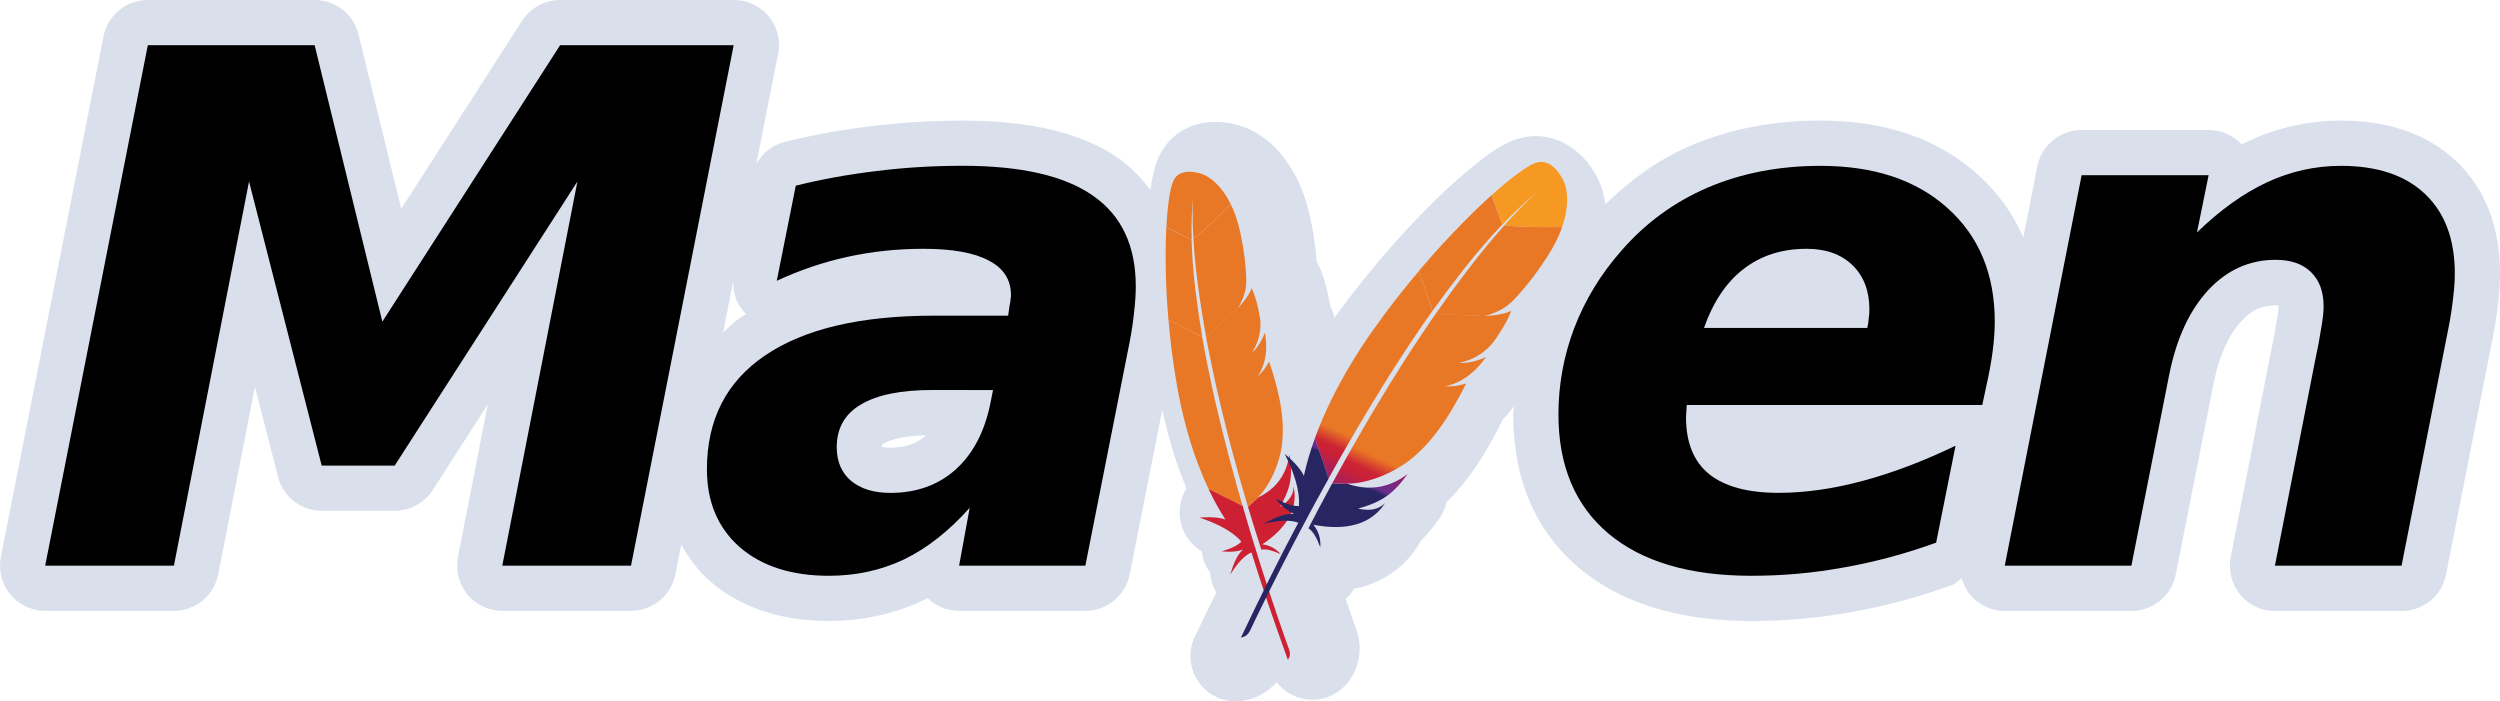 <?xml version="1.0" encoding="utf-8"?>
<!-- Generator: Adobe Illustrator 21.1.0, SVG Export Plug-In . SVG Version: 6.00 Build 0)  -->
<svg version="1.1"
	 id="svg3055" inkscape:version="0.91 r13725" sodipodi:docname="maven-32.svg" xmlns:cc="http://creativecommons.org/ns#" xmlns:dc="http://purl.org/dc/elements/1.1/" xmlns:inkscape="http://www.inkscape.org/namespaces/inkscape" xmlns:rdf="http://www.w3.org/1999/02/22-rdf-syntax-ns#" xmlns:sodipodi="http://sodipodi.sourceforge.net/DTD/sodipodi-0.dtd" xmlns:svg="http://www.w3.org/2000/svg"
	 xmlns="http://www.w3.org/2000/svg" xmlns:xlink="http://www.w3.org/1999/xlink" x="0px" y="0px" viewBox="0 0 41.5 11.641"
	 enable-background="new 0 0 41.5 11.641" xml:space="preserve">
<sodipodi:namedview  bordercolor="#666666" borderopacity="1" gridtolerance="10" guidetolerance="10" id="namedview3740" inkscape:current-layer="g8927" inkscape:cx="227.74288" inkscape:cy="39.920897" inkscape:pageopacity="0" inkscape:pageshadow="2" inkscape:window-height="1060" inkscape:window-maximized="1" inkscape:window-width="1920" inkscape:window-x="1918" inkscape:window-y="-3" inkscape:zoom="2.0588236" objecttolerance="10" pagecolor="#ffffff" showgrid="false">
	</sodipodi:namedview>
<g id="g4845" transform="translate(385.615,-191.537)">
</g>
<g id="g4847" transform="translate(385.615,-191.537)">
</g>
<g id="g4849" transform="translate(385.615,-191.537)">
</g>
<g id="g4851" transform="translate(385.615,-191.537)">
</g>
<g id="g4853" transform="translate(385.615,-191.537)">
</g>
<g id="g4855" transform="translate(385.615,-191.537)">
</g>
<g>
	<path fill="#D9E0EC" d="M40.776,2.678c-0.471-0.448-1.115-0.676-1.917-0.676c-0.533,0-1.051,0.115-1.54,0.342
		c-0.036,0.017-0.072,0.034-0.108,0.052c-0.141-0.151-0.339-0.238-0.548-0.238h-2.108c-0.358,0-0.667,0.253-0.736,0.605
		l-0.232,1.179c-0.173-0.398-0.425-0.75-0.761-1.05c-0.656-0.59-1.534-0.891-2.607-0.891c-0.781,0-1.509,0.141-2.161,0.419
		c-0.534,0.229-0.994,0.569-1.408,0.97c-0.027-0.178-0.074-0.317-0.111-0.394c-0.159-0.345-0.523-0.737-1.046-0.737c0,0,0,0,0,0
		c-0.134,0-0.266,0.026-0.393,0.078c-0.087,0.036-0.353,0.144-0.932,0.666c-0.001,0.001-0.002,0.003-0.003,0.004
		c-0.003,0.003-0.007,0.003-0.009,0.006l-0.061,0.055c-0.089,0.082-0.182,0.17-0.278,0.264c-0.105,0.103-0.213,0.213-0.325,0.329
		c-0.107,0.112-0.212,0.226-0.318,0.344c-0.093,0.105-0.182,0.207-0.272,0.312c-0.012,0.015-0.024,0.03-0.036,0.045
		c-0.111,0.133-0.199,0.238-0.284,0.346c-0.095,0.119-0.191,0.243-0.286,0.37c-0.048,0.065-0.096,0.131-0.143,0.196
		c-0.015-0.067-0.039-0.13-0.07-0.188c0-0.002,0-0.003-0.001-0.005C22.08,5.072,22.069,5.01,22.067,5
		c-0.012-0.072-0.031-0.16-0.052-0.237l-0.031-0.11c-0.005-0.015-0.018-0.058-0.024-0.073c-0.002-0.004-0.028-0.079-0.029-0.083
		c-0.023-0.059-0.046-0.109-0.065-0.144c-0.004-0.007-0.007-0.014-0.011-0.021c-0.01-0.144-0.029-0.3-0.054-0.451
		c-0.026-0.159-0.059-0.316-0.096-0.45c-0.026-0.095-0.055-0.183-0.084-0.258c-0.031-0.076-0.057-0.134-0.084-0.189
		c-0.001-0.002-0.001-0.005-0.002-0.008c-0.299-0.603-0.71-0.806-0.887-0.868c-0.078-0.029-0.26-0.085-0.472-0.085
		c-0.433,0-0.789,0.228-0.952,0.609c-0.024,0.056-0.082,0.203-0.128,0.521c-0.166-0.217-0.346-0.399-0.521-0.521
		C17.97,2.21,17.12,2.002,15.98,2.002c-0.521,0-1.033,0.031-1.522,0.093c-0.48,0.057-0.962,0.144-1.427,0.259
		c-0.207,0.051-0.377,0.187-0.476,0.368l0.349-1.768c0.018-0.065,0.028-0.133,0.028-0.204c0-0.414-0.333-0.75-0.747-0.75h-0.005
		H9.298C9.043,0,8.806,0.13,8.667,0.344L6.661,3.466L5.952,0.572C5.87,0.236,5.569,0,5.223,0H2.454C2.096,0,1.787,0.253,1.718,0.605
		l-1.704,8.64c-0.043,0.22,0.014,0.448,0.156,0.621S0.526,10.14,0.75,10.14h2.137c0.359,0,0.667-0.254,0.736-0.606l0.609-3.113
		l0.382,1.493C4.699,8.247,4.998,8.479,5.34,8.479h1.212c0.255,0,0.493-0.13,0.631-0.344l0.914-1.422L7.602,9.246
		c-0.043,0.22,0.015,0.448,0.157,0.621c0.142,0.173,0.355,0.273,0.579,0.273h2.137c0.358,0,0.667-0.253,0.736-0.605l0.098-0.495
		c0.126,0.223,0.276,0.431,0.475,0.606c0.512,0.441,1.175,0.662,1.977,0.662c0.559,0,1.087-0.116,1.568-0.344
		c0.023-0.011,0.047-0.023,0.07-0.035c0.139,0.135,0.326,0.211,0.522,0.211h2.096c0.358,0,0.666-0.253,0.736-0.604l0.542-2.737
		c0.013,0.062,0.025,0.128,0.04,0.187c0.036,0.151,0.075,0.295,0.115,0.429c0.028,0.091,0.053,0.175,0.08,0.254l0.061,0.17
		c0.036,0.097,0.07,0.184,0.104,0.266c-0.086,0.139-0.107,0.282-0.112,0.354c-0.018,0.286,0.128,0.552,0.367,0.694
		c0.015,0.13,0.064,0.251,0.137,0.352c0.008,0.117,0.044,0.231,0.103,0.331c-0.117,0.237-0.236,0.482-0.356,0.734
		c-0.118,0.248-0.091,0.541,0.071,0.763c0.142,0.195,0.368,0.309,0.606,0.309c0.033,0,0.065-0.002,0.098-0.006
		c0.229-0.03,0.433-0.141,0.583-0.311c0.115,0.148,0.283,0.25,0.473,0.281c0.04,0.007,0.08,0.01,0.12,0.01
		c0.228,0,0.446-0.104,0.59-0.287c0.185-0.235,0.242-0.537,0.156-0.83c-0.005-0.016-0.01-0.033-0.016-0.049
		c-0.018-0.05-0.083-0.231-0.176-0.506c0.053-0.049,0.099-0.106,0.135-0.169c0.468-0.091,0.764-0.334,0.94-0.544
		c0.043-0.053,0.077-0.098,0.109-0.146c0.024-0.035,0.044-0.072,0.062-0.109c0.046-0.045,0.091-0.093,0.135-0.144
		c0.055-0.065,0.11-0.134,0.165-0.211c0.063-0.087,0.105-0.184,0.126-0.284c0.106-0.103,0.207-0.216,0.307-0.342
		c0.11-0.138,0.219-0.298,0.333-0.487c0.09-0.15,0.18-0.314,0.269-0.492C24.925,7,24.931,6.988,24.937,6.975
		c0.069-0.069,0.132-0.149,0.194-0.231c-0.001,0.045-0.012,0.089-0.012,0.135c0,1.08,0.37,1.939,1.098,2.553
		c0.696,0.582,1.656,0.877,2.854,0.877c0.566,0,1.13-0.051,1.676-0.151c0.541-0.095,1.098-0.244,1.648-0.443
		c0.067-0.024,0.113-0.076,0.169-0.117c0.028,0.097,0.071,0.19,0.136,0.27c0.142,0.173,0.355,0.274,0.579,0.274h2.102
		c0.358,0,0.666-0.253,0.736-0.604l0.632-3.189c0.091-0.446,0.246-0.79,0.458-1.018c0.17-0.182,0.345-0.264,0.569-0.264
		c0.018,0,0.033,0.001,0.046,0.002c0,0.007,0.001,0.015,0.001,0.024c0,0.057-0.012,0.135-0.029,0.234
		c-0.024,0.155-0.057,0.326-0.1,0.53l-0.664,3.392c-0.043,0.22,0.015,0.448,0.157,0.621c0.142,0.173,0.355,0.273,0.579,0.273h2.102
		c0.358,0,0.667-0.253,0.736-0.605l0.779-3.947c0.04-0.201,0.068-0.388,0.086-0.56C41.489,4.862,41.5,4.693,41.5,4.541
		C41.5,3.763,41.256,3.136,40.776,2.678z M15.373,7.225c-0.005,0.005-0.011,0.01-0.017,0.015c-0.09,0.08-0.254,0.191-0.577,0.191
		c-0.064,0-0.108-0.007-0.137-0.013c0.001-0.02,0.001-0.041,0.001-0.041C14.735,7.322,14.927,7.236,15.373,7.225z M12.384,5.212
		c-0.035,0.022-0.07,0.045-0.104,0.068c-0.105,0.071-0.184,0.16-0.277,0.239l0.166-0.839C12.174,4.88,12.235,5.074,12.384,5.212z"/>
	<g id="path3554_1_">
		<polygon points="2.454,0.75 5.223,0.75 6.347,5.339 9.298,0.75 12.179,0.75 10.475,9.39 8.338,9.39 9.585,3.013 6.552,7.729 
			5.34,7.729 4.134,3.013 2.887,9.39 0.75,9.39 		"/>
	</g>
	<g id="path3556_1_">
		<path d="M15.476,6.474c-0.523,0-0.919,0.081-1.189,0.243C14.022,6.875,13.89,7.11,13.89,7.423c0,0.235,0.078,0.421,0.234,0.556
			c0.16,0.135,0.379,0.203,0.656,0.203c0.429,0,0.788-0.127,1.077-0.382c0.289-0.258,0.482-0.621,0.58-1.088l0.047-0.237
			C16.483,6.474,15.476,6.474,15.476,6.474z M18.749,5.692L18.017,9.39h-2.096l0.176-0.961c-0.343,0.386-0.707,0.671-1.089,0.857
			c-0.383,0.181-0.798,0.272-1.247,0.272c-0.621,0-1.114-0.158-1.481-0.475c-0.363-0.32-0.545-0.75-0.545-1.291
			c0-0.826,0.322-1.456,0.966-1.892c0.648-0.44,1.581-0.66,2.799-0.66h1.235l0.023-0.162c0.012-0.054,0.018-0.093,0.018-0.116
			c0.004-0.023,0.006-0.044,0.006-0.064c0-0.255-0.123-0.446-0.369-0.573C16.171,4.195,15.81,4.13,15.33,4.13
			c-0.433,0-0.853,0.044-1.259,0.133c-0.406,0.089-0.798,0.222-1.177,0.399l0.316-1.58c0.437-0.108,0.884-0.189,1.341-0.243
			c0.461-0.058,0.937-0.087,1.429-0.087c0.972,0,1.694,0.166,2.166,0.498c0.472,0.328,0.708,0.83,0.708,1.505
			c0,0.131-0.01,0.276-0.029,0.434C18.81,5.343,18.784,5.511,18.749,5.692L18.749,5.692z"/>
	</g>
	<g id="path3560_1_">
		<path d="M32.976,6.393l-0.07,0.33H28c0,0.023-0.002,0.058-0.006,0.104c-0.004,0.042-0.006,0.075-0.006,0.098
			c0,0.421,0.127,0.735,0.381,0.943c0.258,0.208,0.642,0.313,1.153,0.313c0.441,0,0.906-0.066,1.394-0.197
			c0.492-0.131,1.007-0.326,1.546-0.585l-0.322,1.609c-0.511,0.185-1.021,0.322-1.528,0.411c-0.504,0.093-1.017,0.139-1.54,0.139
			c-1.023,0-1.813-0.233-2.371-0.7c-0.554-0.467-0.831-1.127-0.831-1.979c0-0.494,0.088-0.972,0.263-1.435
			c0.18-0.467,0.439-0.893,0.779-1.279c0.402-0.463,0.882-0.814,1.44-1.053c0.562-0.239,1.185-0.359,1.868-0.359
			c0.886,0,1.589,0.233,2.108,0.7c0.523,0.467,0.785,1.096,0.785,1.887c0,0.154-0.012,0.318-0.035,0.492
			C33.056,6.001,33.023,6.188,32.976,6.393L32.976,6.393z M30.997,5.443c0.012-0.05,0.02-0.1,0.023-0.15
			c0.008-0.054,0.012-0.106,0.012-0.156c0-0.309-0.094-0.554-0.281-0.735C30.564,4.22,30.31,4.13,29.99,4.13
			c-0.41,0-0.759,0.112-1.048,0.336c-0.285,0.22-0.504,0.546-0.656,0.978H30.997L30.997,5.443z"/>
	</g>
	<g id="path3562_1_">
		<path d="M40.645,5.443L39.866,9.39h-2.102l0.662-3.38c0.047-0.22,0.082-0.405,0.105-0.556c0.027-0.154,0.041-0.276,0.041-0.365
			c0-0.247-0.07-0.438-0.211-0.573c-0.137-0.135-0.332-0.203-0.586-0.203c-0.433,0-0.806,0.168-1.118,0.503
			c-0.308,0.332-0.523,0.793-0.644,1.383L35.381,9.39h-2.102l1.276-6.482h2.108L36.47,3.858c0.386-0.374,0.775-0.652,1.165-0.833
			c0.39-0.181,0.798-0.272,1.224-0.272c0.605,0,1.071,0.156,1.399,0.469c0.328,0.313,0.492,0.752,0.492,1.319
			c0,0.123-0.01,0.26-0.029,0.411C40.705,5.102,40.68,5.266,40.645,5.443L40.645,5.443z"/>
	</g>
	<g>
		<g id="g7248_1_" transform="matrix(0.088,-0.064,0.065,0.087,138.775,34.938)">
			<g id="path7258_1_" inkscape:connector-curvature="0">
				
					<linearGradient id="SVGID_1_" gradientUnits="userSpaceOnUse" x1="-116273.656" y1="-111849.75" x2="-116263.797" y2="-111861.281" gradientTransform="matrix(0.095 -0.053 -0.051 -0.095 4577.84 -17663.328)">
					<stop  offset="0" style="stop-color:#F69923"/>
					<stop  offset="0.312" style="stop-color:#F79A23"/>
					<stop  offset="0.838" style="stop-color:#E97826"/>
				</linearGradient>
				<path fill="url(#SVGID_1_)" d="M-702.726-883.984c-1.095,0.652-2.92,2.477-5.084,5.123l1.995,3.767
					c1.395-2.008,2.829-3.807,4.263-5.345c0.104-0.117,0.169-0.183,0.169-0.183c-0.052,0.065-0.117,0.117-0.169,0.183
					c-0.469,0.508-1.877,2.151-4.002,5.423c2.047-0.104,5.188-0.521,7.757-0.965c0.769-4.276-0.743-6.231-0.743-6.231
					S-700.471-885.326-702.726-883.984z"/>
			</g>
			<g id="path7260_1_" inkscape:connector-curvature="0">
				<path fill="none" d="M-706.116-862.5c0.013,0,0.026,0,0.039-0.013l-0.287,0.026c-0.013,0.013-0.039,0.013-0.052,0.026
					C-706.311-862.474-706.207-862.487-706.116-862.5z"/>
			</g>
			<g id="path7262_1_" inkscape:connector-curvature="0">
				<path fill="none" d="M-708.149-855.76c-0.156,0.039-0.326,0.065-0.495,0.091C-708.475-855.695-708.306-855.721-708.149-855.76z"
					/>
			</g>
			<g id="path7264_1_" inkscape:connector-curvature="0">
				<path fill="none" d="M-721.994-840.625c0.026-0.052,0.039-0.117,0.065-0.169c0.443-1.16,0.873-2.281,1.304-3.389
					c0.482-1.225,0.965-2.425,1.434-3.585c0.495-1.212,0.991-2.399,1.473-3.533c0.508-1.199,1.004-2.346,1.499-3.455
					c0.404-0.9,0.795-1.773,1.186-2.62c0.13-0.287,0.261-0.561,0.391-0.834c0.261-0.548,0.508-1.082,0.756-1.603
					c0.235-0.482,0.456-0.952,0.678-1.421c0.078-0.156,0.156-0.313,0.222-0.456c0.013-0.026,0.026-0.052,0.039-0.078l-0.248,0.026
					l-0.195-0.378c-0.013,0.039-0.039,0.078-0.052,0.117c-0.352,0.691-0.704,1.395-1.043,2.112c-0.196,0.404-0.391,0.821-0.6,1.238
					c-0.548,1.147-1.082,2.294-1.604,3.468c-0.534,1.173-1.056,2.36-1.564,3.533c-0.508,1.16-0.991,2.32-1.473,3.481
					c-0.482,1.16-0.952,2.307-1.408,3.455c-0.482,1.199-0.952,2.386-1.395,3.559c-0.104,0.261-0.209,0.535-0.3,0.795
					c-0.365,0.952-0.717,1.877-1.056,2.803l0.313,0.613l0.274-0.026c0.013-0.026,0.026-0.052,0.026-0.078
					C-722.867-838.291-722.424-839.477-721.994-840.625z"/>
			</g>
			<g id="path7268_1_" inkscape:connector-curvature="0">
				<path fill="#BE202E" d="M-709.44-852.357c-0.261,0.052-0.521,0.091-0.782,0.13l0,0c0.13-0.013,0.274-0.039,0.404-0.065
					C-709.688-852.305-709.557-852.331-709.44-852.357z"/>
			</g>
			<g id="path7270_1_" inkscape:connector-curvature="0" opacity="0.35" enable-background="new    ">
				<path fill="#BE202E" d="M-709.44-852.357c-0.261,0.052-0.521,0.091-0.782,0.13l0,0c0.13-0.013,0.274-0.039,0.404-0.065
					C-709.688-852.305-709.557-852.331-709.44-852.357z"/>
			</g>
			<g id="path7272_1_" inkscape:connector-curvature="0">
				<path fill="#BE202E" d="M-708.762-855.656L-708.762-855.656C-708.775-855.656-708.775-855.656-708.762-855.656
					c0.039,0,0.078-0.013,0.117-0.013c0.169-0.026,0.339-0.052,0.495-0.091C-708.345-855.721-708.553-855.695-708.762-855.656
					L-708.762-855.656L-708.762-855.656z"/>
			</g>
			<g id="path7274_1_" inkscape:connector-curvature="0" opacity="0.35" enable-background="new    ">
				<path fill="#BE202E" d="M-708.762-855.656L-708.762-855.656C-708.775-855.656-708.775-855.656-708.762-855.656
					c0.039,0,0.078-0.013,0.117-0.013c0.169-0.026,0.339-0.052,0.495-0.091C-708.345-855.721-708.553-855.695-708.762-855.656
					L-708.762-855.656L-708.762-855.656z"/>
			</g>
			<g id="path7286_1_" inkscape:connector-curvature="0">
				
					<linearGradient id="SVGID_2_" gradientUnits="userSpaceOnUse" x1="-116820.117" y1="-112235.828" x2="-116749.766" y2="-112235.828" gradientTransform="matrix(0.095 -0.053 -0.051 -0.095 4577.84 -17663.328)">
					<stop  offset="0.323" style="stop-color:#9E2064"/>
					<stop  offset="0.63" style="stop-color:#C92037"/>
					<stop  offset="0.751" style="stop-color:#CD2335"/>
					<stop  offset="1" style="stop-color:#E97826"/>
				</linearGradient>
				<path fill="url(#SVGID_2_)" d="M-711.708-865.368c0.613-1.134,1.225-2.242,1.838-3.324c0.639-1.121,1.291-2.203,1.955-3.259
					c0.039-0.065,0.078-0.13,0.117-0.182c0.652-1.03,1.304-2.021,1.969-2.972l-1.995-3.754c-0.143,0.182-0.3,0.365-0.456,0.561
					c-0.574,0.717-1.173,1.486-1.786,2.307c-0.691,0.926-1.395,1.903-2.125,2.933c-0.665,0.952-1.343,1.955-2.021,2.985
					c-0.574,0.886-1.147,1.786-1.721,2.712c-0.026,0.039-0.039,0.065-0.065,0.104l2.594,5.123
					C-712.829-863.217-712.269-864.299-711.708-865.368z"/>
			</g>
			<g id="path7298_1_" inkscape:connector-curvature="0">
				
					<linearGradient id="SVGID_3_" gradientUnits="userSpaceOnUse" x1="-116718.562" y1="-112242.633" x2="-116676.633" y2="-112242.633" gradientTransform="matrix(0.095 -0.053 -0.051 -0.095 4577.84 -17663.328)">
					<stop  offset="0" style="stop-color:#282662"/>
					<stop  offset="0.096" style="stop-color:#662E8D"/>
					<stop  offset="0.788" style="stop-color:#9F2064"/>
					<stop  offset="0.949" style="stop-color:#CD2032"/>
				</linearGradient>
				<path fill="url(#SVGID_3_)" d="M-723.532-836.466c-0.339,0.939-0.691,1.903-1.03,2.894c0,0.013-0.013,0.026-0.013,0.039
					c-0.052,0.143-0.104,0.274-0.143,0.417c-0.235,0.665-0.43,1.265-0.9,2.62c0.769,0.352,1.382,1.265,1.955,2.307
					c-0.065-1.082-0.508-2.099-1.356-2.881c3.768,0.169,7.027-0.782,8.695-3.546c0.143-0.248,0.287-0.508,0.417-0.782
					c-0.769,0.965-1.708,1.382-3.494,1.278h-0.013h0.013c2.62-1.173,3.937-2.307,5.097-4.172c0.274-0.443,0.548-0.926,0.821-1.46
					c-2.294,2.36-4.954,3.024-7.757,2.516l-2.099,0.235C-723.402-836.818-723.467-836.649-723.532-836.466z"/>
			</g>
			<g id="path7310_1_" inkscape:connector-curvature="0">
				
					<linearGradient id="SVGID_4_" gradientUnits="userSpaceOnUse" x1="-116794.484" y1="-112209.539" x2="-116724.133" y2="-112209.539" gradientTransform="matrix(0.095 -0.053 -0.051 -0.095 4577.84 -17663.328)">
					<stop  offset="0.323" style="stop-color:#9E2064"/>
					<stop  offset="0.63" style="stop-color:#C92037"/>
					<stop  offset="0.751" style="stop-color:#CD2335"/>
					<stop  offset="1" style="stop-color:#E97826"/>
				</linearGradient>
				<path fill="url(#SVGID_4_)" d="M-722.555-841.172c0.456-1.173,0.926-2.36,1.395-3.559c0.456-1.147,0.926-2.294,1.408-3.455
					s0.978-2.32,1.473-3.481c0.508-1.186,1.03-2.36,1.564-3.533c0.521-1.16,1.069-2.32,1.604-3.468
					c0.196-0.417,0.391-0.821,0.6-1.238c0.339-0.704,0.691-1.408,1.043-2.112c0.013-0.039,0.039-0.078,0.052-0.117l-2.568-5.11
					c-0.039,0.065-0.078,0.143-0.13,0.209c-0.6,0.991-1.212,1.995-1.799,3.024c-0.6,1.043-1.186,2.099-1.76,3.181
					c-0.482,0.913-0.952,1.825-1.421,2.751c-0.091,0.182-0.183,0.378-0.274,0.561c-0.561,1.16-1.082,2.294-1.538,3.376
					c-0.521,1.225-0.978,2.399-1.382,3.507c-0.261,0.73-0.508,1.434-0.73,2.112c-0.182,0.574-0.352,1.16-0.521,1.734
					c-0.391,1.356-0.717,2.712-0.991,4.067l2.607,5.149c0.339-0.926,0.704-1.851,1.056-2.803
					C-722.763-840.638-722.659-840.898-722.555-841.172z"/>
			</g>
			<g id="path7322_1_" inkscape:connector-curvature="0">
				
					<linearGradient id="SVGID_5_" gradientUnits="userSpaceOnUse" x1="-116751.273" y1="-112188.914" x2="-116714.305" y2="-112188.914" gradientTransform="matrix(0.095 -0.053 -0.051 -0.095 4577.84 -17663.328)">
					<stop  offset="0" style="stop-color:#282662"/>
					<stop  offset="0.096" style="stop-color:#662E8D"/>
					<stop  offset="0.788" style="stop-color:#9F2064"/>
					<stop  offset="0.949" style="stop-color:#CD2032"/>
				</linearGradient>
				<path fill="url(#SVGID_5_)" d="M-726.57-842.541c-0.326,1.643-0.561,3.285-0.678,4.928c0,0.052-0.013,0.117-0.013,0.169
					c-0.808-1.304-2.998-2.581-2.985-2.568c1.564,2.268,2.751,4.511,2.92,6.714c-0.834,0.169-1.982-0.078-3.298-0.561
					c1.382,1.265,2.412,1.617,2.816,1.708c-1.265,0.078-2.581,0.952-3.911,1.955c1.942-0.795,3.52-1.108,4.641-0.847
					c-1.786,5.045-3.572,10.625-5.358,16.543c0.548-0.156,0.873-0.534,1.056-1.03c0.313-1.069,2.438-8.109,5.749-17.351
					c0.091-0.261,0.195-0.521,0.287-0.795c0.026-0.078,0.052-0.143,0.078-0.222c0.352-0.965,0.717-1.955,1.095-2.972
					c0.091-0.235,0.169-0.456,0.261-0.691v-0.013l-2.607-5.149C-726.544-842.658-726.557-842.606-726.57-842.541z"/>
			</g>
			<g id="path7334_1_" inkscape:connector-curvature="0">
				
					<linearGradient id="SVGID_6_" gradientUnits="userSpaceOnUse" x1="-116754.531" y1="-112263.977" x2="-116684.18" y2="-112263.977" gradientTransform="matrix(0.095 -0.053 -0.051 -0.095 4577.84 -17663.328)">
					<stop  offset="0.323" style="stop-color:#9E2064"/>
					<stop  offset="0.63" style="stop-color:#C92037"/>
					<stop  offset="0.751" style="stop-color:#CD2335"/>
					<stop  offset="1" style="stop-color:#E97826"/>
				</linearGradient>
				<path fill="url(#SVGID_6_)" d="M-712.986-861.691c-0.078,0.156-0.143,0.3-0.222,0.456c-0.222,0.469-0.456,0.939-0.678,1.421
					c-0.248,0.521-0.495,1.056-0.756,1.603c-0.13,0.274-0.261,0.548-0.391,0.834c-0.391,0.847-0.782,1.721-1.186,2.62
					c-0.495,1.108-0.991,2.255-1.499,3.455c-0.482,1.134-0.978,2.32-1.473,3.533c-0.469,1.16-0.952,2.346-1.434,3.585
					c-0.43,1.095-0.86,2.229-1.304,3.389c-0.026,0.052-0.039,0.117-0.065,0.169c-0.43,1.147-0.873,2.334-1.317,3.546
					c-0.013,0.026-0.026,0.052-0.026,0.078l2.099-0.235c-0.039-0.013-0.078-0.013-0.13-0.026c2.516-0.313,5.853-2.19,8.004-4.511
					c0.991-1.069,1.89-2.32,2.725-3.794c0.626-1.095,1.199-2.307,1.76-3.663c0.482-1.173,0.952-2.451,1.395-3.833
					c-0.574,0.3-1.238,0.521-1.969,0.678c-0.13,0.026-0.261,0.052-0.391,0.078s-0.261,0.039-0.404,0.065l0,0l0,0l0,0
					c2.347-0.899,3.82-2.633,4.889-4.771c-0.613,0.417-1.617,0.965-2.816,1.238c-0.156,0.039-0.326,0.065-0.495,0.091
					c-0.039,0-0.078,0.013-0.13,0.013l0,0l0,0l0,0l0,0l0,0c0.808-0.339,1.499-0.717,2.099-1.173c0.13-0.091,0.248-0.196,0.365-0.3
					c0.182-0.156,0.352-0.326,0.521-0.495c0.104-0.117,0.209-0.222,0.313-0.339c0.235-0.274,0.456-0.574,0.652-0.9
					c0.065-0.104,0.13-0.196,0.182-0.3c0.078-0.156,0.156-0.3,0.222-0.443c0.326-0.652,0.587-1.238,0.795-1.76
					c0.104-0.261,0.196-0.495,0.274-0.717c0.026-0.091,0.065-0.169,0.091-0.261c0.078-0.248,0.156-0.469,0.209-0.665
					c0.078-0.287,0.13-0.521,0.156-0.691l0,0l0,0c-0.078,0.065-0.169,0.13-0.274,0.182c-0.704,0.417-1.916,0.808-2.894,0.991
					l1.929-0.209l-1.929,0.209c-0.013,0-0.026,0-0.039,0.013c-0.091,0.013-0.195,0.026-0.3,0.052
					c0.013-0.013,0.039-0.013,0.052-0.026l-6.596,0.717C-712.96-861.73-712.973-861.704-712.986-861.691z"/>
			</g>
			<g id="path7346_1_" inkscape:connector-curvature="0">
				
					<linearGradient id="SVGID_7_" gradientUnits="userSpaceOnUse" x1="-116788.719" y1="-112285.008" x2="-116718.367" y2="-112285.008" gradientTransform="matrix(0.095 -0.053 -0.051 -0.095 4577.84 -17663.328)">
					<stop  offset="0.323" style="stop-color:#9E2064"/>
					<stop  offset="0.63" style="stop-color:#C92037"/>
					<stop  offset="0.751" style="stop-color:#CD2335"/>
					<stop  offset="1" style="stop-color:#E97826"/>
				</linearGradient>
				<path fill="url(#SVGID_7_)" d="M-705.555-875.015c-0.587,0.9-1.225,1.929-1.916,3.077c-0.039,0.065-0.078,0.117-0.104,0.182
					c-0.6,1.004-1.225,2.099-1.89,3.311c-0.574,1.043-1.173,2.151-1.799,3.363c-0.548,1.043-1.095,2.151-1.682,3.324l6.596-0.717
					c1.916-0.886,2.777-1.682,3.611-2.842c0.222-0.313,0.443-0.652,0.665-1.004c0.678-1.056,1.343-2.216,1.929-3.376
					c0.574-1.121,1.082-2.229,1.46-3.22c0.248-0.639,0.443-1.225,0.587-1.747c0.117-0.456,0.209-0.886,0.287-1.304
					C-700.367-875.536-703.508-875.119-705.555-875.015z"/>
			</g>
			<g id="path7348_1_" inkscape:connector-curvature="0">
				<path fill="#BE202E" d="M-709.818-852.279c-0.13,0.026-0.261,0.039-0.404,0.065l0,0
					C-710.092-852.24-709.961-852.266-709.818-852.279z"/>
			</g>
			<g id="path7350_1_" inkscape:connector-curvature="0" opacity="0.35" enable-background="new    ">
				<path fill="#BE202E" d="M-709.818-852.279c-0.13,0.026-0.261,0.039-0.404,0.065l0,0
					C-710.092-852.24-709.961-852.266-709.818-852.279z"/>
			</g>
			<g id="path7362_1_" inkscape:connector-curvature="0">
				
					<linearGradient id="SVGID_8_" gradientUnits="userSpaceOnUse" x1="-116742.57" y1="-112280.281" x2="-116672.211" y2="-112280.281" gradientTransform="matrix(0.095 -0.053 -0.051 -0.095 4577.84 -17663.328)">
					<stop  offset="0.323" style="stop-color:#9E2064"/>
					<stop  offset="0.63" style="stop-color:#C92037"/>
					<stop  offset="0.751" style="stop-color:#CD2335"/>
					<stop  offset="1" style="stop-color:#E97826"/>
				</linearGradient>
				<path fill="url(#SVGID_8_)" d="M-709.818-852.279c-0.13,0.026-0.261,0.039-0.404,0.065l0,0
					C-710.092-852.24-709.961-852.266-709.818-852.279z"/>
			</g>
			<g id="path7364_1_" inkscape:connector-curvature="0">
				<path fill="#BE202E" d="M-708.775-855.656c0.039,0,0.078-0.013,0.13-0.013C-708.684-855.669-708.723-855.656-708.775-855.656
					L-708.775-855.656z"/>
			</g>
			<g id="path7366_1_" inkscape:connector-curvature="0" opacity="0.35" enable-background="new    ">
				<path fill="#BE202E" d="M-708.775-855.656c0.039,0,0.078-0.013,0.13-0.013C-708.684-855.669-708.723-855.656-708.775-855.656
					L-708.775-855.656z"/>
			</g>
			<g id="path7378_1_" inkscape:connector-curvature="0">
				
					<linearGradient id="SVGID_9_" gradientUnits="userSpaceOnUse" x1="-116743.969" y1="-112278.367" x2="-116673.617" y2="-112278.367" gradientTransform="matrix(0.095 -0.053 -0.051 -0.095 4577.84 -17663.328)">
					<stop  offset="0.323" style="stop-color:#9E2064"/>
					<stop  offset="0.63" style="stop-color:#C92037"/>
					<stop  offset="0.751" style="stop-color:#CD2335"/>
					<stop  offset="1" style="stop-color:#E97826"/>
				</linearGradient>
				<path fill="url(#SVGID_9_)" d="M-708.775-855.656c0.039,0,0.078-0.013,0.13-0.013
					C-708.684-855.669-708.723-855.656-708.775-855.656L-708.775-855.656z"/>
			</g>
		</g>
		<g id="g4701_1_" transform="matrix(0.122,0.018,-0.018,0.121,173.232,13.301)">
			<g id="path4710_1_" inkscape:connector-curvature="0">
				
					<linearGradient id="SVGID_10_" gradientUnits="userSpaceOnUse" x1="-103953.969" y1="-36139.105" x2="-103944.109" y2="-36150.637" gradientTransform="matrix(0.035 -0.118 -0.117 -0.035 -1731.851 -13439.834)">
					<stop  offset="0" style="stop-color:#F69923"/>
					<stop  offset="0.312" style="stop-color:#F79A23"/>
					<stop  offset="0.838" style="stop-color:#E97826"/>
				</linearGradient>
				<path fill="url(#SVGID_10_)" d="M-1197.748,90.648c-1.095,0.652-2.92,2.477-5.084,5.123l1.995,3.768
					c1.395-2.008,2.829-3.807,4.263-5.345c0.104-0.117,0.169-0.183,0.169-0.183c-0.052,0.065-0.117,0.117-0.169,0.183
					c-0.469,0.508-1.877,2.151-4.002,5.423c2.047-0.104,5.188-0.521,7.757-0.965c0.769-4.276-0.743-6.231-0.743-6.231
					S-1195.493,89.305-1197.748,90.648z"/>
			</g>
			<g id="path4712_1_" inkscape:connector-curvature="0">
				<path fill="none" d="M-1201.138,112.132c0.013,0,0.026,0,0.039-0.013l-0.287,0.026c-0.013,0.013-0.039,0.013-0.052,0.026
					C-1201.333,112.158-1201.229,112.145-1201.138,112.132z"/>
			</g>
			<g id="path4714_1_" inkscape:connector-curvature="0">
				<path fill="none" d="M-1203.171,118.872c-0.156,0.039-0.326,0.065-0.495,0.091
					C-1203.497,118.937-1203.328,118.911-1203.171,118.872z"/>
			</g>
			<g id="path4716_1_" inkscape:connector-curvature="0">
				<path fill="none" d="M-1217.016,134.007c0.026-0.052,0.039-0.117,0.065-0.169c0.443-1.16,0.874-2.281,1.304-3.389
					c0.482-1.225,0.965-2.425,1.434-3.585c0.495-1.212,0.991-2.399,1.473-3.533c0.508-1.199,1.004-2.347,1.499-3.455
					c0.404-0.9,0.795-1.773,1.186-2.62c0.13-0.287,0.261-0.561,0.391-0.834c0.261-0.548,0.508-1.082,0.756-1.603
					c0.235-0.482,0.456-0.952,0.678-1.421c0.078-0.156,0.156-0.313,0.222-0.456c0.013-0.026,0.026-0.052,0.039-0.078l-0.248,0.026
					l-0.196-0.378c-0.013,0.039-0.039,0.078-0.052,0.117c-0.352,0.691-0.704,1.395-1.043,2.112c-0.196,0.404-0.391,0.821-0.6,1.238
					c-0.548,1.147-1.082,2.294-1.604,3.468c-0.535,1.173-1.056,2.36-1.564,3.533c-0.508,1.16-0.991,2.32-1.473,3.481
					c-0.482,1.16-0.952,2.307-1.408,3.455c-0.482,1.199-0.952,2.386-1.395,3.559c-0.104,0.261-0.209,0.535-0.3,0.795
					c-0.365,0.952-0.717,1.877-1.056,2.803l0.313,0.613l0.274-0.026c0.013-0.026,0.026-0.052,0.026-0.078
					C-1217.89,136.341-1217.446,135.154-1217.016,134.007z"/>
			</g>
			<g id="path4720_1_" inkscape:connector-curvature="0">
				<path fill="#BE202E" d="M-1204.462,122.274c-0.261,0.052-0.521,0.091-0.782,0.13l0,0c0.13-0.013,0.274-0.039,0.404-0.065
					C-1204.71,122.326-1204.579,122.3-1204.462,122.274z"/>
			</g>
			<g id="path4722_1_" inkscape:connector-curvature="0" opacity="0.35" enable-background="new    ">
				<path fill="#BE202E" d="M-1204.462,122.274c-0.261,0.052-0.521,0.091-0.782,0.13l0,0c0.13-0.013,0.274-0.039,0.404-0.065
					C-1204.71,122.326-1204.579,122.3-1204.462,122.274z"/>
			</g>
			<g id="path4724_1_" inkscape:connector-curvature="0">
				<path fill="#BE202E" d="M-1203.784,118.976L-1203.784,118.976C-1203.797,118.976-1203.797,118.976-1203.784,118.976
					c0.039,0,0.078-0.013,0.117-0.013c0.169-0.026,0.339-0.052,0.495-0.091C-1203.367,118.911-1203.576,118.937-1203.784,118.976
					L-1203.784,118.976L-1203.784,118.976z"/>
			</g>
			<g id="path4726_1_" inkscape:connector-curvature="0" opacity="0.35" enable-background="new    ">
				<path fill="#BE202E" d="M-1203.784,118.976L-1203.784,118.976C-1203.797,118.976-1203.797,118.976-1203.784,118.976
					c0.039,0,0.078-0.013,0.117-0.013c0.169-0.026,0.339-0.052,0.495-0.091C-1203.367,118.911-1203.576,118.937-1203.784,118.976
					L-1203.784,118.976L-1203.784,118.976z"/>
			</g>
			<g id="path4737_1_" inkscape:connector-curvature="0">
				
					<linearGradient id="SVGID_11_" gradientUnits="userSpaceOnUse" x1="-104537.617" y1="-36042.664" x2="-104467.258" y2="-36042.664" gradientTransform="matrix(0.035 -0.118 -0.117 -0.035 -1731.851 -13439.834)">
					<stop  offset="0.323" style="stop-color:#9E2064"/>
					<stop  offset="0.63" style="stop-color:#C92037"/>
					<stop  offset="0.751" style="stop-color:#CD2335"/>
					<stop  offset="1" style="stop-color:#E97826"/>
				</linearGradient>
				<path fill="url(#SVGID_11_)" d="M-1206.73,109.264c0.613-1.134,1.225-2.242,1.838-3.324c0.639-1.121,1.291-2.203,1.955-3.259
					c0.039-0.065,0.078-0.13,0.117-0.183c0.652-1.03,1.304-2.021,1.969-2.972l-1.995-3.754c-0.143,0.183-0.3,0.365-0.456,0.561
					c-0.574,0.717-1.173,1.486-1.786,2.307c-0.691,0.926-1.395,1.903-2.125,2.933c-0.665,0.952-1.343,1.955-2.021,2.985
					c-0.574,0.886-1.147,1.786-1.721,2.712c-0.026,0.039-0.039,0.065-0.065,0.104l2.594,5.123
					C-1207.851,111.415-1207.291,110.333-1206.73,109.264z"/>
			</g>
			<g id="path4748_1_" inkscape:connector-curvature="0">
				
					<linearGradient id="SVGID_12_" gradientUnits="userSpaceOnUse" x1="-104477.93" y1="-36110.016" x2="-104436.008" y2="-36110.016" gradientTransform="matrix(0.035 -0.118 -0.117 -0.035 -1731.851 -13439.834)">
					<stop  offset="0" style="stop-color:#282662"/>
					<stop  offset="0.096" style="stop-color:#662E8D"/>
					<stop  offset="0.788" style="stop-color:#9F2064"/>
					<stop  offset="0.949" style="stop-color:#CD2032"/>
				</linearGradient>
				<path fill="url(#SVGID_12_)" d="M-1218.554,138.166c-0.339,0.939-0.691,1.903-1.03,2.894c0,0.013-0.013,0.026-0.013,0.039
					c-0.052,0.143-0.104,0.274-0.143,0.417c-0.235,0.665-0.43,1.265-0.899,2.62c0.769,0.352,1.382,1.265,1.955,2.307
					c-0.065-1.082-0.508-2.099-1.356-2.881c3.768,0.169,7.027-0.782,8.695-3.546c0.143-0.248,0.287-0.508,0.417-0.782
					c-0.769,0.965-1.708,1.382-3.494,1.278h-0.013h0.013c2.62-1.173,3.937-2.307,5.097-4.172c0.274-0.443,0.547-0.926,0.821-1.46
					c-2.294,2.36-4.954,3.024-7.757,2.516l-2.099,0.235C-1218.424,137.814-1218.489,137.983-1218.554,138.166z"/>
			</g>
			<g id="path4759_1_" inkscape:connector-curvature="0">
				
					<linearGradient id="SVGID_13_" gradientUnits="userSpaceOnUse" x1="-104505.156" y1="-36042.043" x2="-104434.805" y2="-36042.043" gradientTransform="matrix(0.035 -0.118 -0.117 -0.035 -1731.851 -13439.834)">
					<stop  offset="0.323" style="stop-color:#9E2064"/>
					<stop  offset="0.63" style="stop-color:#C92037"/>
					<stop  offset="0.751" style="stop-color:#CD2335"/>
					<stop  offset="1" style="stop-color:#E97826"/>
				</linearGradient>
				<path fill="url(#SVGID_13_)" d="M-1217.577,133.46c0.456-1.173,0.926-2.36,1.395-3.559c0.456-1.147,0.926-2.294,1.408-3.455
					c0.482-1.16,0.978-2.32,1.473-3.481c0.508-1.186,1.03-2.36,1.564-3.533c0.521-1.16,1.069-2.32,1.604-3.468
					c0.196-0.417,0.391-0.821,0.6-1.238c0.339-0.704,0.691-1.408,1.043-2.112c0.013-0.039,0.039-0.078,0.052-0.117l-2.568-5.11
					c-0.039,0.065-0.078,0.143-0.13,0.209c-0.6,0.991-1.212,1.995-1.799,3.024c-0.6,1.043-1.186,2.099-1.76,3.181
					c-0.482,0.913-0.952,1.825-1.421,2.751c-0.091,0.183-0.182,0.378-0.274,0.561c-0.561,1.16-1.082,2.294-1.538,3.376
					c-0.521,1.225-0.978,2.399-1.382,3.507c-0.261,0.73-0.508,1.434-0.73,2.112c-0.182,0.574-0.352,1.16-0.521,1.734
					c-0.391,1.356-0.717,2.712-0.991,4.067l2.607,5.149c0.339-0.926,0.704-1.851,1.056-2.803
					C-1217.785,133.994-1217.681,133.733-1217.577,133.46z"/>
			</g>
			<g id="path4770_1_" inkscape:connector-curvature="0">
				
					<linearGradient id="SVGID_14_" gradientUnits="userSpaceOnUse" x1="-104465.156" y1="-36055.898" x2="-104428.188" y2="-36055.898" gradientTransform="matrix(0.035 -0.118 -0.117 -0.035 -1731.851 -13439.834)">
					<stop  offset="0" style="stop-color:#282662"/>
					<stop  offset="0.096" style="stop-color:#662E8D"/>
					<stop  offset="0.788" style="stop-color:#9F2064"/>
					<stop  offset="0.949" style="stop-color:#CD2032"/>
				</linearGradient>
				<path fill="url(#SVGID_14_)" d="M-1221.592,132.091c-0.326,1.643-0.561,3.285-0.678,4.928c0,0.052-0.013,0.117-0.013,0.169
					c-0.808-1.304-2.998-2.581-2.985-2.568c1.564,2.268,2.751,4.511,2.92,6.714c-0.834,0.169-1.982-0.078-3.298-0.561
					c1.382,1.265,2.412,1.617,2.816,1.708c-1.265,0.078-2.581,0.952-3.911,1.955c1.942-0.795,3.52-1.108,4.641-0.847
					c-1.786,5.045-3.572,10.625-5.358,16.543c0.548-0.156,0.873-0.534,1.056-1.03c0.313-1.069,2.438-8.109,5.749-17.351
					c0.091-0.261,0.196-0.521,0.287-0.795c0.026-0.078,0.052-0.143,0.078-0.222c0.352-0.965,0.717-1.955,1.095-2.972
					c0.091-0.235,0.169-0.456,0.261-0.691v-0.013l-2.607-5.149C-1221.566,131.973-1221.579,132.026-1221.592,132.091z"/>
			</g>
			<g id="path4781_1_" inkscape:connector-curvature="0">
				
					<linearGradient id="SVGID_15_" gradientUnits="userSpaceOnUse" x1="-104513.82" y1="-36101.105" x2="-104443.469" y2="-36101.105" gradientTransform="matrix(0.035 -0.118 -0.117 -0.035 -1731.851 -13439.834)">
					<stop  offset="0.323" style="stop-color:#9E2064"/>
					<stop  offset="0.63" style="stop-color:#C92037"/>
					<stop  offset="0.751" style="stop-color:#CD2335"/>
					<stop  offset="1" style="stop-color:#E97826"/>
				</linearGradient>
				<path fill="url(#SVGID_15_)" d="M-1208.008,112.94c-0.078,0.156-0.143,0.3-0.222,0.456c-0.222,0.469-0.456,0.939-0.678,1.421
					c-0.248,0.521-0.495,1.056-0.756,1.603c-0.13,0.274-0.261,0.548-0.391,0.834c-0.391,0.847-0.782,1.721-1.186,2.62
					c-0.495,1.108-0.991,2.255-1.499,3.455c-0.482,1.134-0.978,2.32-1.473,3.533c-0.469,1.16-0.952,2.347-1.434,3.585
					c-0.43,1.095-0.86,2.229-1.304,3.389c-0.026,0.052-0.039,0.117-0.065,0.169c-0.43,1.147-0.873,2.334-1.317,3.546
					c-0.013,0.026-0.026,0.052-0.026,0.078l2.099-0.235c-0.039-0.013-0.078-0.013-0.13-0.026c2.516-0.313,5.853-2.19,8.004-4.511
					c0.991-1.069,1.89-2.32,2.725-3.794c0.626-1.095,1.199-2.307,1.76-3.663c0.482-1.173,0.952-2.451,1.395-3.833
					c-0.574,0.3-1.238,0.521-1.969,0.678c-0.13,0.026-0.261,0.052-0.391,0.078c-0.13,0.026-0.261,0.039-0.404,0.065l0,0l0,0l0,0
					c2.347-0.9,3.82-2.633,4.889-4.771c-0.613,0.417-1.617,0.965-2.816,1.238c-0.156,0.039-0.326,0.065-0.495,0.091
					c-0.039,0-0.078,0.013-0.13,0.013l0,0l0,0l0,0l0,0l0,0c0.808-0.339,1.499-0.717,2.099-1.173c0.13-0.091,0.248-0.196,0.365-0.3
					c0.182-0.156,0.352-0.326,0.521-0.495c0.104-0.117,0.209-0.222,0.313-0.339c0.235-0.274,0.456-0.574,0.652-0.9
					c0.065-0.104,0.13-0.196,0.182-0.3c0.078-0.156,0.156-0.3,0.222-0.443c0.326-0.652,0.587-1.238,0.795-1.76
					c0.104-0.261,0.196-0.495,0.274-0.717c0.026-0.091,0.065-0.169,0.091-0.261c0.078-0.248,0.156-0.469,0.209-0.665
					c0.078-0.287,0.13-0.521,0.156-0.691l0,0l0,0c-0.078,0.065-0.169,0.13-0.274,0.183c-0.704,0.417-1.916,0.808-2.894,0.991
					l1.929-0.209l-1.929,0.209c-0.013,0-0.026,0-0.039,0.013c-0.091,0.013-0.196,0.026-0.3,0.052
					c0.013-0.013,0.039-0.013,0.052-0.026l-6.596,0.717C-1207.982,112.901-1207.995,112.927-1208.008,112.94z"/>
			</g>
			<g id="path4792_1_" inkscape:connector-curvature="0">
				
					<linearGradient id="SVGID_16_" gradientUnits="userSpaceOnUse" x1="-104548.398" y1="-36093.109" x2="-104478.039" y2="-36093.109" gradientTransform="matrix(0.035 -0.118 -0.117 -0.035 -1731.851 -13439.834)">
					<stop  offset="0.323" style="stop-color:#9E2064"/>
					<stop  offset="0.63" style="stop-color:#C92037"/>
					<stop  offset="0.751" style="stop-color:#CD2335"/>
					<stop  offset="1" style="stop-color:#E97826"/>
				</linearGradient>
				<path fill="url(#SVGID_16_)" d="M-1200.577,99.617c-0.587,0.9-1.225,1.929-1.916,3.077c-0.039,0.065-0.078,0.117-0.104,0.183
					c-0.6,1.004-1.225,2.099-1.89,3.311c-0.574,1.043-1.173,2.151-1.799,3.363c-0.547,1.043-1.095,2.151-1.682,3.324l6.596-0.717
					c1.916-0.886,2.777-1.682,3.611-2.842c0.222-0.313,0.443-0.652,0.665-1.004c0.678-1.056,1.343-2.216,1.929-3.376
					c0.574-1.121,1.082-2.229,1.46-3.22c0.248-0.639,0.443-1.225,0.587-1.747c0.117-0.456,0.209-0.886,0.287-1.304
					C-1195.389,99.096-1198.53,99.513-1200.577,99.617z"/>
			</g>
			<g id="path4794_1_" inkscape:connector-curvature="0">
				<path fill="#BE202E" d="M-1204.84,122.353c-0.13,0.026-0.261,0.039-0.404,0.065l0,0
					C-1205.114,122.392-1204.984,122.366-1204.84,122.353z"/>
			</g>
			<g id="path4796_1_" inkscape:connector-curvature="0" opacity="0.35" enable-background="new    ">
				<path fill="#BE202E" d="M-1204.84,122.353c-0.13,0.026-0.261,0.039-0.404,0.065l0,0
					C-1205.114,122.392-1204.984,122.366-1204.84,122.353z"/>
			</g>
			<g id="path4807_1_" inkscape:connector-curvature="0">
				
					<linearGradient id="SVGID_17_" gradientUnits="userSpaceOnUse" x1="-104516.422" y1="-36118.797" x2="-104446.062" y2="-36118.797" gradientTransform="matrix(0.035 -0.118 -0.117 -0.035 -1731.851 -13439.834)">
					<stop  offset="0.323" style="stop-color:#9E2064"/>
					<stop  offset="0.63" style="stop-color:#C92037"/>
					<stop  offset="0.751" style="stop-color:#CD2335"/>
					<stop  offset="1" style="stop-color:#E97826"/>
				</linearGradient>
				<path fill="url(#SVGID_17_)" d="M-1204.84,122.353c-0.13,0.026-0.261,0.039-0.404,0.065l0,0
					C-1205.114,122.392-1204.984,122.366-1204.84,122.353z"/>
			</g>
			<g id="path4809_1_" inkscape:connector-curvature="0">
				<path fill="#BE202E" d="M-1203.797,118.976c0.039,0,0.078-0.013,0.13-0.013
					C-1203.706,118.963-1203.745,118.976-1203.797,118.976L-1203.797,118.976z"/>
			</g>
			<g id="path4811_1_" inkscape:connector-curvature="0" opacity="0.35" enable-background="new    ">
				<path fill="#BE202E" d="M-1203.797,118.976c0.039,0,0.078-0.013,0.13-0.013
					C-1203.706,118.963-1203.745,118.976-1203.797,118.976L-1203.797,118.976z"/>
			</g>
			<g id="path4822_1_" inkscape:connector-curvature="0">
				
					<linearGradient id="SVGID_18_" gradientUnits="userSpaceOnUse" x1="-104516.117" y1="-36116.719" x2="-104445.758" y2="-36116.719" gradientTransform="matrix(0.035 -0.118 -0.117 -0.035 -1731.851 -13439.834)">
					<stop  offset="0.323" style="stop-color:#9E2064"/>
					<stop  offset="0.63" style="stop-color:#C92037"/>
					<stop  offset="0.751" style="stop-color:#CD2335"/>
					<stop  offset="1" style="stop-color:#E97826"/>
				</linearGradient>
				<path fill="url(#SVGID_18_)" d="M-1203.797,118.976c0.039,0,0.078-0.013,0.13-0.013
					C-1203.706,118.963-1203.745,118.976-1203.797,118.976L-1203.797,118.976z"/>
			</g>
		</g>
	</g>
</g>
<g id="g4855_1_" transform="translate(385.615,-191.537)">
</g>
<g>
	<g>
		<path fill="#D9E0EC" d="M8.338-65.735c-0.112,0-0.218-0.05-0.29-0.137c-0.071-0.086-0.1-0.2-0.079-0.311l0.871-4.455l-1.973,3.069
			c-0.069,0.107-0.188,0.172-0.315,0.172H5.34c-0.171,0-0.321-0.116-0.363-0.282l-0.794-3.105l-0.928,4.746
			c-0.035,0.176-0.189,0.303-0.368,0.303H0.75c-0.112,0-0.218-0.05-0.29-0.137s-0.1-0.201-0.079-0.311l1.704-8.641
			c0.034-0.176,0.188-0.303,0.368-0.303h2.77c0.173,0,0.323,0.118,0.364,0.286l0.917,3.742l2.479-3.856
			c0.069-0.107,0.188-0.172,0.315-0.172h2.88c0.112,0,0.218,0.05,0.29,0.137s0.1,0.201,0.079,0.311l-1.704,8.641
			c-0.034,0.176-0.188,0.303-0.368,0.303H8.338z"/>
		<path fill="#D9E0EC" d="M12.179-74.75h0.005 M12.179-74.75l-1.704,8.64H8.338l1.247-6.378l-3.033,4.717H5.34l-1.206-4.717
			L2.887-66.11H0.75l1.704-8.64h2.769l1.124,4.589l2.951-4.589H12.179 M12.184-75.5h-0.005H9.298c-0.255,0-0.493,0.13-0.631,0.344
			l-2.007,3.121l-0.709-2.894C5.87-75.264,5.569-75.5,5.223-75.5H2.454c-0.358,0-0.667,0.253-0.736,0.605l-1.704,8.64
			c-0.043,0.22,0.014,0.448,0.156,0.621C0.313-65.46,0.526-65.36,0.75-65.36h2.137c0.359,0,0.667-0.254,0.736-0.606l0.609-3.113
			l0.382,1.493c0.085,0.332,0.384,0.564,0.727,0.564h1.212c0.255,0,0.493-0.13,0.631-0.344l0.914-1.422l-0.495,2.533
			c-0.043,0.22,0.015,0.448,0.157,0.621c0.142,0.173,0.355,0.273,0.579,0.273h2.137c0.358,0,0.667-0.253,0.736-0.605l1.692-8.581
			c0.018-0.065,0.028-0.133,0.028-0.204C12.932-75.164,12.598-75.5,12.184-75.5L12.184-75.5z M12.179-74h0.005H12.179L12.179-74z"/>
	</g>
	<g>
		<path fill="#D9E0EC" d="M13.761-65.567c-0.71,0-1.291-0.19-1.726-0.565c-0.449-0.396-0.675-0.925-0.675-1.575
			c0-0.954,0.38-1.695,1.131-2.202c0.707-0.48,1.72-0.725,3.009-0.725h0.905c-0.007-0.08-0.043-0.144-0.164-0.206
			c-0.134-0.073-0.394-0.155-0.911-0.155c-0.401,0-0.798,0.042-1.18,0.124c-0.374,0.082-0.743,0.208-1.097,0.373
			c-0.051,0.023-0.105,0.035-0.159,0.035c-0.083,0-0.165-0.027-0.231-0.08c-0.111-0.087-0.164-0.229-0.136-0.368l0.316-1.579
			c0.028-0.143,0.137-0.256,0.277-0.291c0.451-0.111,0.917-0.196,1.387-0.251c0.465-0.06,0.962-0.09,1.472-0.09
			c1.061,0,1.839,0.185,2.382,0.565c0.576,0.399,0.868,1.01,0.868,1.812c0,0.145-0.011,0.306-0.032,0.48
			c-0.016,0.156-0.042,0.336-0.08,0.528l-0.732,3.7c-0.035,0.175-0.188,0.302-0.368,0.302h-2.096c-0.111,0-0.217-0.05-0.288-0.135
			c-0.052-0.063-0.083-0.141-0.086-0.221c-0.123,0.081-0.249,0.152-0.375,0.214C14.737-65.67,14.263-65.567,13.761-65.567z
			 M15.476-68.652c-0.562,0-0.852,0.103-0.995,0.189c-0.154,0.092-0.216,0.203-0.216,0.385c0,0.161,0.056,0.23,0.104,0.272
			c0.086,0.072,0.226,0.11,0.411,0.11c0.338,0,0.61-0.095,0.83-0.288c0.181-0.161,0.317-0.387,0.405-0.669H15.476z"/>
		<path fill="#D9E0EC" d="M15.98-72.748c0.972,0,1.694,0.166,2.166,0.498c0.472,0.328,0.708,0.83,0.708,1.505
			c0,0.131-0.01,0.276-0.029,0.434c-0.016,0.154-0.041,0.322-0.076,0.504l-0.732,3.698h-2.096l0.176-0.961
			c-0.344,0.386-0.707,0.671-1.089,0.857c-0.383,0.181-0.798,0.272-1.247,0.272c-0.621,0-1.114-0.158-1.481-0.475
			c-0.363-0.32-0.544-0.75-0.544-1.291c0-0.826,0.322-1.456,0.966-1.892c0.648-0.44,1.581-0.66,2.799-0.66h1.235l0.023-0.162
			c0.012-0.054,0.018-0.093,0.018-0.116c0.004-0.023,0.006-0.044,0.006-0.064c0-0.255-0.123-0.446-0.369-0.573
			c-0.242-0.131-0.603-0.197-1.083-0.197c-0.433,0-0.853,0.044-1.259,0.133c-0.406,0.089-0.798,0.222-1.177,0.399l0.316-1.58
			c0.437-0.108,0.884-0.189,1.341-0.243C15.012-72.719,15.488-72.748,15.98-72.748 M14.78-67.319c0.429,0,0.788-0.127,1.077-0.382
			c0.289-0.259,0.482-0.621,0.58-1.088l0.047-0.237h-1.007c-0.523,0-0.919,0.081-1.189,0.243c-0.265,0.158-0.398,0.394-0.398,0.706
			c0,0.235,0.078,0.421,0.234,0.556C14.284-67.387,14.502-67.319,14.78-67.319 M15.98-73.498c-0.521,0-1.033,0.031-1.522,0.093
			c-0.48,0.057-0.962,0.144-1.427,0.259c-0.282,0.07-0.498,0.296-0.555,0.581l-0.316,1.58c-0.051,0.257,0.035,0.521,0.225,0.697
			c-0.035,0.022-0.07,0.045-0.104,0.068c-0.847,0.573-1.295,1.442-1.295,2.513c0,0.752,0.276,1.392,0.798,1.853
			c0.512,0.441,1.175,0.662,1.977,0.662c0.559,0,1.087-0.116,1.568-0.344c0.023-0.011,0.047-0.023,0.07-0.035
			c0.139,0.135,0.326,0.211,0.522,0.211h2.096c0.358,0,0.666-0.253,0.736-0.604l0.732-3.698c0.04-0.209,0.069-0.399,0.087-0.574
			c0.022-0.175,0.033-0.351,0.033-0.51c0-1.161-0.56-1.794-1.031-2.121C17.97-73.29,17.12-73.498,15.98-73.498L15.98-73.498z
			 M14.643-68.083c0.001-0.02,0.001-0.041,0.001-0.041c0.091-0.054,0.283-0.14,0.729-0.152c-0.005,0.005-0.011,0.01-0.017,0.015
			c-0.09,0.08-0.254,0.191-0.577,0.191C14.716-68.069,14.671-68.076,14.643-68.083L14.643-68.083z"/>
	</g>
	<g>
		<path fill="#D9E0EC" d="M29.071-65.567c-1.108,0-1.987-0.265-2.612-0.787c-0.642-0.541-0.966-1.304-0.966-2.268
			c0-0.536,0.097-1.064,0.288-1.568c0.195-0.507,0.479-0.975,0.848-1.393c0.437-0.503,0.967-0.891,1.574-1.151
			c0.606-0.258,1.284-0.389,2.016-0.389c0.978,0,1.771,0.268,2.358,0.797c0.603,0.537,0.909,1.267,0.909,2.165
			c0,0.17-0.013,0.351-0.038,0.542c-0.021,0.175-0.056,0.376-0.106,0.595L33.274-68.7c-0.037,0.173-0.19,0.297-0.367,0.297h-0.223
			c0.002,0.002,0.005,0.004,0.007,0.006c0.112,0.087,0.166,0.23,0.139,0.369l-0.322,1.609c-0.026,0.129-0.117,0.234-0.24,0.279
			c-0.526,0.191-1.062,0.335-1.592,0.428C30.157-65.616,29.616-65.567,29.071-65.567z M28.378-68.403
			c0.027,0.229,0.103,0.378,0.228,0.48c0.187,0.15,0.495,0.228,0.916,0.228c0.407,0,0.843-0.062,1.296-0.184
			c0.444-0.118,0.917-0.294,1.405-0.524H28.378z M30.655-70.432c-0.015-0.226-0.1-0.333-0.164-0.396
			c-0.117-0.113-0.28-0.168-0.501-0.168c-0.327,0-0.595,0.084-0.818,0.258c-0.105,0.081-0.2,0.184-0.285,0.306H30.655z"/>
		<path fill="#D9E0EC" d="M30.219-72.748c0.886,0,1.589,0.233,2.108,0.7c0.523,0.467,0.785,1.096,0.785,1.887
			c0,0.154-0.012,0.318-0.035,0.492c-0.02,0.17-0.053,0.357-0.1,0.561l-0.07,0.33H28c0,0.023-0.002,0.058-0.006,0.104
			c-0.004,0.042-0.006,0.075-0.006,0.098c0,0.421,0.127,0.735,0.381,0.943c0.258,0.208,0.642,0.313,1.153,0.313
			c0.441,0,0.906-0.066,1.393-0.197c0.492-0.131,1.007-0.326,1.546-0.585l-0.322,1.609c-0.511,0.185-1.021,0.322-1.528,0.411
			c-0.504,0.093-1.017,0.139-1.54,0.139c-1.023,0-1.813-0.233-2.371-0.7c-0.554-0.467-0.831-1.127-0.831-1.979
			c0-0.494,0.088-0.972,0.263-1.435c0.18-0.467,0.439-0.893,0.779-1.279c0.402-0.463,0.882-0.814,1.44-1.053
			C28.913-72.628,29.536-72.748,30.219-72.748 M28.287-70.057h2.711c0.012-0.05,0.02-0.1,0.023-0.15
			c0.008-0.054,0.012-0.106,0.012-0.156c0-0.309-0.094-0.554-0.281-0.735S30.31-71.37,29.99-71.37c-0.41,0-0.759,0.112-1.048,0.336
			C28.657-70.815,28.439-70.489,28.287-70.057 M30.219-73.498c-0.782,0-1.509,0.141-2.161,0.419
			c-0.662,0.284-1.238,0.705-1.713,1.252c-0.394,0.447-0.702,0.954-0.912,1.501c-0.208,0.549-0.313,1.122-0.313,1.705
			c0,1.08,0.37,1.939,1.098,2.553c0.696,0.582,1.656,0.877,2.854,0.877c0.566,0,1.13-0.051,1.676-0.151
			c0.541-0.095,1.098-0.244,1.648-0.443c0.247-0.089,0.429-0.301,0.48-0.558l0.322-1.609c0.009-0.046,0.014-0.093,0.015-0.139
			c0.214-0.095,0.377-0.288,0.429-0.529l0.07-0.33c0.05-0.219,0.088-0.435,0.111-0.632c0.026-0.191,0.04-0.391,0.04-0.578
			c0-1.01-0.348-1.833-1.035-2.446C32.169-73.197,31.291-73.498,30.219-73.498L30.219-73.498z"/>
	</g>
	<g>
		<path fill="#D9E0EC" d="M37.764-65.735c-0.112,0-0.219-0.05-0.289-0.137c-0.071-0.087-0.101-0.2-0.079-0.311l0.662-3.38
			c0.047-0.218,0.08-0.396,0.104-0.541c0.022-0.133,0.035-0.233,0.035-0.307c0-0.211-0.072-0.28-0.096-0.304
			c-0.066-0.065-0.175-0.097-0.325-0.097c-0.327,0-0.604,0.126-0.844,0.384c-0.26,0.279-0.445,0.684-0.552,1.203l-0.631,3.187
			c-0.035,0.175-0.189,0.302-0.368,0.302h-2.103c-0.112,0-0.219-0.05-0.29-0.137s-0.1-0.201-0.078-0.311l1.277-6.481
			c0.035-0.176,0.189-0.303,0.368-0.303h2.107c0.112,0,0.219,0.051,0.29,0.138c0.06,0.072,0.089,0.163,0.085,0.254
			c0.146-0.093,0.292-0.173,0.438-0.241c0.44-0.204,0.904-0.307,1.382-0.307c0.703,0,1.261,0.192,1.658,0.572
			c0.403,0.385,0.608,0.92,0.608,1.591c0,0.138-0.011,0.291-0.032,0.459c-0.016,0.151-0.043,0.327-0.08,0.517l-0.778,3.946
			c-0.035,0.176-0.189,0.303-0.368,0.303H37.764z"/>
		<path fill="#D9E0EC" d="M38.859-72.748c0.605,0,1.071,0.156,1.399,0.469s0.492,0.752,0.492,1.32c0,0.123-0.01,0.26-0.029,0.411
			c-0.016,0.15-0.041,0.314-0.076,0.492l-0.779,3.947h-2.102l0.662-3.38c0.047-0.22,0.082-0.405,0.105-0.556
			c0.027-0.154,0.041-0.276,0.041-0.365c0-0.247-0.07-0.438-0.211-0.573c-0.137-0.135-0.332-0.203-0.586-0.203
			c-0.433,0-0.806,0.168-1.118,0.503c-0.308,0.332-0.523,0.793-0.644,1.383l-0.632,3.189h-2.102l1.276-6.482h2.108l-0.193,0.949
			c0.386-0.374,0.775-0.652,1.165-0.833C38.025-72.657,38.433-72.748,38.859-72.748 M38.859-73.498c-0.533,0-1.051,0.115-1.54,0.342
			c-0.036,0.017-0.072,0.034-0.108,0.052c-0.141-0.151-0.339-0.238-0.548-0.238h-2.108c-0.358,0-0.667,0.254-0.736,0.605
			l-1.276,6.482c-0.043,0.22,0.014,0.448,0.157,0.621c0.142,0.173,0.355,0.274,0.579,0.274h2.102c0.358,0,0.666-0.253,0.736-0.604
			l0.632-3.189c0.091-0.446,0.246-0.79,0.458-1.018c0.17-0.183,0.345-0.264,0.569-0.264c0.018,0,0.033,0.001,0.046,0.002
			c0,0.007,0.001,0.015,0.001,0.024c0,0.057-0.012,0.135-0.03,0.234c-0.024,0.155-0.057,0.326-0.1,0.53l-0.664,3.392
			c-0.043,0.22,0.015,0.448,0.157,0.621c0.142,0.173,0.355,0.273,0.579,0.273h2.102c0.358,0,0.666-0.253,0.736-0.605l0.779-3.947
			c0.04-0.201,0.068-0.388,0.086-0.56c0.022-0.167,0.033-0.336,0.033-0.488c0-0.778-0.244-1.404-0.724-1.862
			C40.305-73.27,39.66-73.498,38.859-73.498L38.859-73.498z"/>
	</g>
	<g>
		<path fill="#D9E0EC" d="M20.214-71.226c-0.055,0-0.11-0.012-0.162-0.037l-0.419-0.2c-0.137-0.064-0.221-0.206-0.213-0.357
			c0.022-0.421,0.072-0.723,0.146-0.898c0.102-0.239,0.329-0.382,0.607-0.382c0.178,0,0.331,0.058,0.359,0.068
			c0.033,0.008,0.396,0.134,0.665,0.677c0.071,0.143,0.043,0.314-0.067,0.428c-0.208,0.213-0.47,0.461-0.652,0.608
			c-0.038,0.031-0.081,0.054-0.126,0.067C20.308-71.235,20.261-71.226,20.214-71.226z"/>
		<path fill="#D9E0EC" d="M20.175-72.726c0.115,0,0.22,0.042,0.22,0.042s0.259,0.073,0.468,0.494
			c-0.197,0.202-0.447,0.439-0.62,0.579c-0.01-0.165-0.012-0.293-0.011-0.402c-0.007,0.136-0.021,0.265-0.017,0.412l-0.419-0.2
			c0.019-0.368,0.062-0.643,0.116-0.77C19.964-72.693,20.074-72.726,20.175-72.726 M20.175-73.476c-0.433,0-0.789,0.228-0.952,0.609
			c-0.034,0.08-0.139,0.324-0.176,1.026c-0.016,0.303,0.152,0.585,0.425,0.716l0.419,0.2c0.103,0.049,0.213,0.073,0.324,0.073
			c0.089,0,0.178-0.016,0.262-0.047c0.085-0.028,0.165-0.071,0.236-0.129c0.218-0.176,0.497-0.445,0.686-0.639
			c0.222-0.228,0.276-0.571,0.135-0.856c-0.299-0.603-0.71-0.806-0.887-0.868C20.569-73.419,20.387-73.476,20.175-73.476
			L20.175-73.476z"/>
	</g>
	<g>
		<path fill="#D9E0EC" d="M25.553-71.035c-0.259,0-0.523-0.009-0.713-0.027c-0.047-0.004-0.093-0.018-0.133-0.038
			c-0.099-0.04-0.178-0.12-0.214-0.222l-0.177-0.49c-0.052-0.144-0.012-0.304,0.103-0.406c0.354-0.317,0.63-0.518,0.821-0.596
			c0.082-0.034,0.167-0.051,0.252-0.051c0.353,0,0.604,0.288,0.713,0.535c0.021,0.033,0.204,0.406-0.01,1.037
			c-0.051,0.148-0.189,0.25-0.347,0.254L25.553-71.035z"/>
		<path fill="#D9E0EC" d="M25.492-72.49c0.233,0,0.369,0.311,0.369,0.311s0.15,0.263-0.021,0.765
			c-0.092,0.002-0.189,0.003-0.288,0.003c-0.246,0-0.497-0.008-0.676-0.024c0.125-0.14,0.226-0.245,0.314-0.332
			c-0.115,0.104-0.229,0.197-0.344,0.318l-0.176-0.49c0.312-0.281,0.567-0.469,0.712-0.528C25.421-72.483,25.458-72.49,25.492-72.49
			 M25.492-73.24c-0.134,0-0.266,0.026-0.393,0.078c-0.087,0.036-0.353,0.144-0.932,0.666c-0.226,0.204-0.306,0.524-0.203,0.81
			l0.176,0.49c0.071,0.197,0.219,0.353,0.407,0.434c0.08,0.039,0.167,0.064,0.259,0.073c0.256,0.024,0.578,0.028,0.747,0.028
			c0.105,0,0.209-0.001,0.306-0.004c0.314-0.008,0.591-0.211,0.692-0.509c0.234-0.688,0.075-1.15-0.012-1.329
			C26.379-72.848,26.015-73.24,25.492-73.24L25.492-73.24C25.492-73.24,25.492-73.24,25.492-73.24L25.492-73.24z"/>
	</g>
	<g>
		<path fill="#D9E0EC" d="M20.51-64.234c-0.118,0-0.231-0.056-0.302-0.153c-0.082-0.11-0.096-0.258-0.037-0.383
			c0.157-0.331,0.313-0.649,0.466-0.957c-0.137-0.084-0.207-0.248-0.168-0.406c-0.083-0.062-0.14-0.159-0.149-0.269
			c-0.006-0.064,0.006-0.128,0.031-0.185c-0.05-0.02-0.099-0.037-0.143-0.053c-0.151-0.052-0.253-0.194-0.253-0.354
			c0-0.15,0.062-0.257,0.185-0.318c-0.071-0.152-0.13-0.294-0.185-0.439l-0.069-0.194l-0.073-0.233
			c-0.042-0.141-0.079-0.277-0.113-0.424c-0.031-0.128-0.06-0.266-0.087-0.409l-0.066-0.41c-0.021-0.134-0.038-0.269-0.053-0.402
			c0,0-0.043-0.421-0.043-0.446l-0.024-0.336c-0.007-0.14-0.013-0.274-0.016-0.402l-0.002-0.402
			c0.001-0.115,0.004-0.226,0.009-0.328c0.005-0.126,0.076-0.279,0.184-0.344c0.074-0.045,0.162-0.08,0.246-0.08
			c0.038,0,0.075,0.007,0.11,0.023l0.21,0.101c0.139-0.125,0.296-0.276,0.428-0.411c0.071-0.072,0.168-0.112,0.268-0.112
			c0.02,0,0.04,0.002,0.06,0.005c0.121,0.02,0.224,0.097,0.277,0.206c0.023,0.048,0.046,0.098,0.069,0.154
			c0.027,0.069,0.052,0.146,0.076,0.233c0.033,0.117,0.063,0.261,0.088,0.41c0.025,0.149,0.043,0.307,0.052,0.453l0.002,0.058
			c0.017,0.02,0.031,0.041,0.043,0.063c0.008,0.015,0.047,0.099,0.053,0.113c0.005,0.014,0.071,0.229,0.071,0.229
			c0.017,0.062,0.034,0.14,0.049,0.23c0.003,0.015,0.015,0.102,0.017,0.121c0.036,0.047,0.061,0.103,0.072,0.164
			c0.021,0.125,0.03,0.245,0.025,0.359c0.011,0.02,0.021,0.041,0.028,0.063c0.051,0.151,0.094,0.295,0.128,0.431
			c0.03-0.051,0.061-0.102,0.093-0.152c0.076-0.126,0.164-0.258,0.256-0.395l0.275-0.382c0.092-0.123,0.186-0.244,0.28-0.362
			c0.086-0.11,0.177-0.219,0.266-0.324l0.308-0.357c0.105-0.117,0.209-0.229,0.309-0.334l0.32-0.324
			c0.094-0.093,0.184-0.178,0.27-0.257c0.077-0.07,0.2-0.125,0.31-0.125c0.023,0,0.046,0.002,0.066,0.008
			c0.122,0.029,0.254,0.089,0.296,0.207l0.099,0.271c0.139,0.007,0.297,0.01,0.451,0.01c0,0,0.265-0.003,0.268-0.003
			c0.119,0,0.231,0.057,0.303,0.153c0.072,0.099,0.092,0.227,0.053,0.343c-0.02,0.057-0.042,0.116-0.068,0.178
			c-0.035,0.079-0.075,0.157-0.124,0.242c-0.066,0.119-0.156,0.257-0.255,0.394c-0.1,0.14-0.21,0.277-0.319,0.402l-0.057,0.062
			c-0.001,0.038-0.008,0.076-0.021,0.113c-0.003,0.009-0.038,0.099-0.042,0.107l-0.121,0.23c-0.038,0.064-0.086,0.139-0.144,0.222
			c-0.01,0.013-0.091,0.116-0.092,0.118c-0.006,0.063-0.028,0.126-0.067,0.181c-0.084,0.119-0.175,0.222-0.271,0.309
			c-0.006,0.027-0.016,0.055-0.028,0.08c-0.084,0.169-0.169,0.323-0.254,0.464c-0.102,0.169-0.202,0.317-0.308,0.45
			c-0.117,0.149-0.239,0.28-0.371,0.396c0.006,0.084-0.018,0.17-0.07,0.243c-0.048,0.067-0.096,0.128-0.143,0.184
			c-0.057,0.065-0.113,0.124-0.174,0.176c-0.01,0.038-0.025,0.074-0.048,0.109c-0.025,0.039-0.053,0.074-0.08,0.108
			c-0.229,0.276-0.549,0.429-0.937,0.455c-0.017,0.17-0.146,0.308-0.315,0.333c0.147,0.447,0.254,0.746,0.278,0.814
			c0.06,0.204,0.026,0.379-0.085,0.519c-0.071,0.091-0.18,0.142-0.293,0.142c-0.021,0-0.041-0.002-0.062-0.005
			c-0.134-0.022-0.246-0.115-0.292-0.244c-0.066-0.186-0.13-0.367-0.192-0.547c-0.133,0.27-0.217,0.448-0.242,0.501
			c-0.101,0.188-0.252,0.293-0.435,0.318C20.545-64.235,20.527-64.234,20.51-64.234z"/>
		<path fill="#D9E0EC" d="M20.862-72.188c0.02,0.041,0.04,0.084,0.059,0.132c0.021,0.054,0.042,0.118,0.061,0.189
			c0.031,0.11,0.057,0.239,0.079,0.373c0.023,0.138,0.04,0.282,0.048,0.417c0.003,0.045,0.006,0.088,0.006,0.13
			c0.002,0.153-0.023,0.277-0.133,0.474c0.005-0.005,0.01-0.011,0.015-0.015c0-0.002,0.001-0.003,0.003-0.004
			c0.074-0.078,0.156-0.19,0.191-0.271c0.006-0.011,0.01-0.023,0.012-0.033c0.009,0.016,0.019,0.04,0.031,0.07
			c0.008,0.02,0.016,0.045,0.025,0.071c0.004,0.01,0.005,0.019,0.009,0.028c0.007,0.024,0.015,0.05,0.022,0.08
			c0.015,0.059,0.03,0.126,0.044,0.204c0.004,0.017,0.006,0.034,0.009,0.053c0.002,0.012,0.002,0.024,0.003,0.038
			c0.004,0.041,0.004,0.081,0.001,0.12c-0.002,0.017-0.004,0.033-0.006,0.049c-0.004,0.026-0.008,0.051-0.014,0.076
			c-0.004,0.017-0.007,0.033-0.013,0.049c-0.023,0.078-0.06,0.155-0.109,0.236c0.005-0.003,0.007-0.007,0.011-0.009
			c0.013-0.013,0.026-0.026,0.038-0.04c0.088-0.1,0.141-0.212,0.168-0.287c0.044,0.254,0.026,0.499-0.122,0.727
			c0.011-0.011,0.022-0.021,0.031-0.032c0.01-0.011,0.02-0.021,0.029-0.032c0.054-0.06,0.098-0.122,0.129-0.185
			c0.05,0.148,0.091,0.289,0.125,0.422c0.038,0.154,0.066,0.296,0.082,0.431c0.022,0.181,0.023,0.347,0.005,0.504
			c-0.031,0.263-0.142,0.546-0.284,0.748c0.01,0.011,0.02,0.021,0.03,0.033c0.068-0.05,0.146-0.09,0.196-0.156
			c0.029-0.097,0.051-0.194,0.085-0.29c0.003-0.007,0.005-0.013,0.009-0.019l-0.001-0.002c0.058-0.159,0.122-0.317,0.194-0.473
			c0.031-0.066,0.062-0.134,0.095-0.2c0.039-0.078,0.082-0.158,0.127-0.242c0.069-0.127,0.146-0.26,0.232-0.399
			c0.075-0.122,0.159-0.25,0.248-0.38c0.014-0.02,0.029-0.042,0.043-0.063c0.074-0.103,0.148-0.205,0.223-0.307
			c0.089-0.12,0.18-0.237,0.272-0.353c0.09-0.114,0.183-0.224,0.274-0.333c0.007-0.007,0.013-0.015,0.019-0.022l-0.001-0.002
			c0.004-0.004,0.006-0.007,0.01-0.011c0.087-0.102,0.173-0.2,0.259-0.297c0.101-0.112,0.202-0.221,0.3-0.324
			c0.108-0.111,0.211-0.217,0.312-0.316c0.09-0.088,0.177-0.17,0.259-0.247c0.023-0.021,0.045-0.04,0.066-0.06l0.176,0.488
			c-0.098,0.103-0.196,0.211-0.294,0.324c-0.006,0.006-0.012,0.013-0.018,0.02c-0.1,0.116-0.199,0.235-0.297,0.359
			c-0.094,0.12-0.189,0.243-0.284,0.369c-0.088,0.119-0.175,0.24-0.265,0.36l-0.148-0.436l0.146,0.435
			c-0.002,0.005-0.006,0.009-0.008,0.013c-0.056,0.079-0.111,0.157-0.165,0.236c-0.033,0.047-0.064,0.092-0.095,0.139
			c-0.086,0.129-0.173,0.259-0.258,0.39c-0.086,0.132-0.171,0.264-0.254,0.399c-0.081,0.131-0.163,0.262-0.242,0.394
			s-0.158,0.262-0.234,0.392c-0.079,0.136-0.157,0.271-0.234,0.405c-0.018,0.031-0.035,0.061-0.052,0.09
			c-0.06,0.108-0.121,0.213-0.178,0.318l0.001,0.002l0,0.002c-0.015,0.027-0.029,0.052-0.044,0.079
			c-0.064,0.116-0.127,0.229-0.187,0.339c-0.005,0.009-0.009,0.016-0.014,0.025c-0.016,0.031-0.033,0.061-0.049,0.091
			c-0.041,0.076-0.079,0.148-0.118,0.222c0.029,0.017,0.054,0.041,0.078,0.064c0.081-0.154,0.116-0.223,0.156-0.299
			c0.007-0.017,0.016-0.031,0.025-0.048c0-0.002,0.002-0.003,0.002-0.005c0.059-0.114,0.119-0.224,0.178-0.331
			c0.011-0.02,0.021-0.038,0.031-0.057l-0.028-0.001l-0.027-0.079c0.058-0.106,0.117-0.211,0.179-0.32
			c0.016-0.03,0.033-0.061,0.051-0.091c0.075-0.134,0.154-0.269,0.234-0.405c0.076-0.13,0.154-0.26,0.234-0.392
			c0.08-0.131,0.159-0.263,0.242-0.394c0.083-0.133,0.168-0.266,0.254-0.399c0.085-0.132,0.17-0.261,0.258-0.39
			c0.033-0.047,0.064-0.094,0.095-0.139c0.054-0.081,0.11-0.159,0.165-0.236c0.002-0.004,0.006-0.009,0.008-0.013l0.017,0.049
			l0.027,0.001c0-0.001,0.001-0.001,0.001-0.002l0.005,0c0.092-0.13,0.178-0.253,0.262-0.368c0.098-0.135,0.191-0.258,0.28-0.374
			c0.103-0.135,0.199-0.256,0.29-0.366c0.004-0.007,0.01-0.013,0.016-0.02c0.105-0.126,0.201-0.239,0.289-0.337
			c0.186,0.018,0.448,0.025,0.702,0.025c0.089,0,0.178-0.001,0.261-0.003c-0.017,0.049-0.036,0.099-0.058,0.152
			c-0.027,0.06-0.061,0.128-0.103,0.2c-0.064,0.113-0.146,0.238-0.236,0.363c-0.092,0.13-0.194,0.258-0.296,0.373
			c-0.033,0.039-0.067,0.076-0.099,0.109c-0.122,0.124-0.241,0.205-0.487,0.277c0.008,0,0.015-0.001,0.022-0.001
			c0,0,0.001,0,0.001,0c0.001-0.001,0.002-0.001,0.003-0.001c0.001,0,0.001,0,0.002,0c0.123-0.005,0.278-0.03,0.371-0.068
			c0.014-0.004,0.026-0.011,0.037-0.017c-0.006,0.02-0.017,0.047-0.031,0.081c-0.01,0.023-0.023,0.048-0.037,0.077
			c-0.005,0.01-0.011,0.019-0.016,0.03c-0.014,0.025-0.029,0.052-0.046,0.082c-0.035,0.059-0.077,0.125-0.129,0.198
			c-0.01,0.016-0.023,0.032-0.035,0.05c-0.008,0.012-0.018,0.022-0.028,0.033c-0.03,0.036-0.062,0.068-0.096,0.097
			c-0.015,0.012-0.029,0.023-0.044,0.035c-0.024,0.017-0.047,0.035-0.073,0.051c-0.016,0.01-0.032,0.021-0.05,0.03
			c-0.081,0.044-0.172,0.078-0.277,0.104c0.003,0,0.005,0,0.008,0c0.001,0,0.002,0,0.003,0c0.002,0,0.004,0,0.005,0
			c0.021,0,0.042,0,0.062-0.002c0.151-0.012,0.284-0.06,0.366-0.1c-0.169,0.239-0.38,0.422-0.682,0.489c0.007,0,0.014,0,0.021,0
			c0.002,0,0.003,0,0.005,0c0.008,0,0.016,0,0.024,0c0.016-0.001,0.033-0.002,0.049-0.003c0.092-0.006,0.177-0.021,0.252-0.047
			c-0.079,0.159-0.159,0.305-0.239,0.438c-0.093,0.154-0.184,0.29-0.28,0.411c-0.128,0.163-0.26,0.298-0.401,0.41
			c-0.298,0.237-0.728,0.403-1.04,0.403c-0.006,0-0.012,0-0.018,0c0.006,0.003,0.011,0.003,0.015,0.005
			c0.118,0.039,0.237,0.061,0.356,0.061c0.215,0,0.428-0.07,0.636-0.227c-0.043,0.06-0.085,0.113-0.126,0.162
			c-0.175,0.204-0.356,0.318-0.697,0.413c0.062,0.013,0.117,0.019,0.166,0.019c0.12,0,0.205-0.038,0.284-0.111
			c-0.021,0.031-0.043,0.06-0.065,0.087c-0.184,0.22-0.452,0.311-0.76,0.311c-0.117,0-0.239-0.013-0.365-0.037
			c0.089,0.109,0.125,0.24,0.114,0.372c-0.046-0.122-0.101-0.226-0.175-0.288c-0.042-0.019-0.083-0.035-0.123-0.047
			c-0.057,0.108-0.112,0.212-0.165,0.313c0.231,0.73,0.414,1.243,0.447,1.335c0.016,0.055,0.012,0.108-0.026,0.157
			c-0.174-0.487-0.33-0.949-0.472-1.393c-0.369,0.711-0.61,1.219-0.655,1.314c-0.031,0.057-0.078,0.096-0.147,0.106
			c0.26-0.547,0.514-1.057,0.764-1.539c-0.028-0.088-0.06-0.182-0.086-0.268c-0.115,0.049-0.234,0.177-0.353,0.37
			c0.052-0.172,0.112-0.332,0.218-0.419c-0.032,0.014-0.107,0.038-0.235,0.038c-0.037,0-0.078-0.002-0.123-0.007
			c0.147-0.042,0.264-0.094,0.326-0.162c-0.157-0.181-0.406-0.3-0.69-0.397c-0.001,0,0.063-0.007,0.146-0.007
			c0.09,0,0.202,0.008,0.282,0.04c-0.003-0.005-0.006-0.011-0.01-0.016c-0.096-0.15-0.181-0.308-0.258-0.472
			c-0.003-0.006-0.005-0.011-0.007-0.017l-0.002-0.001c-0.063-0.135-0.122-0.274-0.175-0.417c-0.022-0.061-0.045-0.122-0.066-0.184
			c-0.024-0.073-0.048-0.15-0.072-0.23c-0.036-0.122-0.072-0.253-0.105-0.393c-0.03-0.123-0.057-0.255-0.083-0.392
			c-0.004-0.022-0.008-0.044-0.012-0.066c-0.018-0.11-0.036-0.22-0.053-0.33c-0.019-0.131-0.036-0.26-0.051-0.389
			c-0.015-0.127-0.026-0.253-0.037-0.378c0-0.009-0.001-0.018-0.002-0.026l-0.002-0.001c0-0.005-0.001-0.008-0.001-0.013
			c-0.009-0.117-0.017-0.232-0.024-0.345c-0.007-0.133-0.012-0.263-0.015-0.388c-0.002-0.136-0.003-0.266-0.002-0.391
			c0.001-0.11,0.004-0.216,0.008-0.315c0.001-0.027,0.003-0.053,0.004-0.078l0.418,0.199c0.003,0.125,0.01,0.253,0.019,0.384
			c0,0.007,0.001,0.015,0.001,0.023c0.01,0.134,0.022,0.27,0.038,0.408c0.016,0.133,0.034,0.269,0.053,0.406
			c0.02,0.129,0.04,0.258,0.06,0.389l-0.374-0.187l0.373,0.188c0.001,0.004,0.002,0.009,0.003,0.013
			c0.014,0.084,0.029,0.167,0.045,0.25c0.009,0.05,0.017,0.097,0.027,0.146c0.027,0.134,0.054,0.27,0.083,0.404
			c0.029,0.136,0.059,0.271,0.09,0.407c0.031,0.132,0.063,0.265,0.095,0.397s0.065,0.261,0.099,0.39
			c0.036,0.134,0.071,0.267,0.107,0.398c0.008,0.03,0.016,0.06,0.024,0.089c0.03,0.105,0.058,0.208,0.088,0.309l0.002,0.001
			l0.001,0.001c0.007,0.026,0.015,0.05,0.022,0.077c0.022,0.075,0.042,0.146,0.063,0.218c0.035,0.017,0.068,0.032,0.1,0.045
			c-0.028-0.091-0.055-0.181-0.081-0.268c-0.006-0.019-0.011-0.037-0.016-0.056l-0.018,0.016l-0.067-0.033
			c-0.03-0.102-0.059-0.205-0.088-0.311c-0.009-0.028-0.017-0.059-0.025-0.088c-0.037-0.13-0.072-0.263-0.107-0.398
			c-0.034-0.129-0.067-0.258-0.099-0.39c-0.032-0.132-0.065-0.263-0.095-0.397c-0.031-0.134-0.062-0.271-0.09-0.407
			c-0.03-0.135-0.057-0.269-0.083-0.404c-0.009-0.05-0.018-0.098-0.027-0.146c-0.016-0.084-0.031-0.168-0.045-0.25
			c-0.001-0.004-0.002-0.009-0.003-0.014l0.042,0.02l0.018-0.016c-0.001-0.001,0-0.001-0.001-0.002l0.003-0.003
			c-0.024-0.138-0.047-0.268-0.066-0.393c-0.023-0.145-0.042-0.28-0.059-0.407c-0.02-0.148-0.035-0.283-0.047-0.408
			c-0.002-0.007-0.002-0.014-0.003-0.023c-0.013-0.144-0.024-0.274-0.03-0.39C20.416-71.751,20.665-71.987,20.862-72.188
			 M21.289-67.32c0.005-0.002,0.009-0.005,0.013-0.006c0.02-0.01,0.03-0.029,0.049-0.039c-0.003-0.007-0.006-0.013-0.008-0.02
			C21.324-67.364,21.307-67.338,21.289-67.32 M21.209-66.626c0.029-0.008,0.057-0.011,0.086-0.015
			c-0.011-0.033-0.02-0.062-0.028-0.09c-0.035-0.026-0.081-0.075-0.125-0.121c0.007,0.024,0.014,0.049,0.021,0.072
			c0.003,0.008,0.005,0.016,0.007,0.024c0.01,0.03,0.017,0.059,0.026,0.087C21.201-66.653,21.205-66.64,21.209-66.626
			 M21.325-66.248c0.035-0.068,0.072-0.141,0.107-0.208c-0.021-0.002-0.043-0.007-0.064-0.007c-0.006,0-0.012,0-0.017,0.002
			c-0.009-0.029-0.014-0.043-0.021-0.066c-0.031-0.004-0.057-0.012-0.092-0.012c-0.001,0-0.002,0-0.003,0
			C21.266-66.44,21.296-66.342,21.325-66.248 M20.862-72.938c-0.2,0-0.393,0.08-0.535,0.224c-0.075,0.077-0.154,0.154-0.23,0.227
			c-0.097-0.043-0.2-0.064-0.302-0.064c-0.135,0-0.27,0.037-0.39,0.109c-0.216,0.131-0.351,0.363-0.36,0.615
			c0,0-0.004,0.072-0.004,0.072c-0.004,0.107-0.008,0.221-0.009,0.34c-0.001,0.13,0,0.266,0.003,0.409
			c0.003,0.137,0.009,0.275,0.016,0.415c0.007,0.124,0.015,0.244,0.025,0.366c0.001,0.018,0.004,0.036,0.006,0.054
			c0.014,0.153,0.024,0.272,0.039,0.392c0.015,0.135,0.033,0.272,0.054,0.412c0.017,0.115,0.036,0.229,0.055,0.343
			c0.001,0.005,0.014,0.076,0.015,0.08c0.028,0.15,0.058,0.294,0.091,0.43c0.036,0.151,0.075,0.295,0.115,0.429
			c0.028,0.091,0.053,0.175,0.08,0.254l0.061,0.17c0.036,0.097,0.07,0.184,0.104,0.266c-0.086,0.139-0.107,0.282-0.112,0.354
			c-0.018,0.286,0.128,0.552,0.368,0.694c0.015,0.13,0.064,0.251,0.137,0.352c0.008,0.117,0.043,0.231,0.103,0.331
			c-0.117,0.237-0.236,0.482-0.356,0.734c-0.118,0.248-0.091,0.541,0.071,0.763c0.142,0.195,0.368,0.309,0.606,0.309
			c0.032,0,0.065-0.002,0.098-0.006c0.229-0.03,0.433-0.141,0.583-0.311c0.115,0.148,0.283,0.25,0.473,0.281
			c0.04,0.007,0.08,0.01,0.12,0.01c0.228,0,0.446-0.104,0.59-0.287c0.185-0.235,0.242-0.538,0.156-0.83
			c-0.005-0.016-0.01-0.033-0.016-0.049c-0.018-0.05-0.083-0.231-0.176-0.506c0.053-0.049,0.099-0.106,0.135-0.169
			c0.468-0.091,0.764-0.334,0.94-0.544c0.043-0.053,0.077-0.098,0.11-0.146c0.024-0.035,0.044-0.072,0.062-0.109
			c0.046-0.045,0.091-0.093,0.135-0.144c0.055-0.065,0.11-0.134,0.165-0.211c0.063-0.087,0.105-0.184,0.126-0.284
			c0.106-0.103,0.207-0.216,0.307-0.342c0.11-0.138,0.219-0.299,0.333-0.487c0.09-0.15,0.18-0.314,0.269-0.492
			c0.006-0.013,0.012-0.025,0.018-0.038c0.09-0.089,0.175-0.19,0.253-0.302c0.051-0.072,0.087-0.15,0.11-0.232
			c0.006-0.008,0.011-0.014,0.014-0.018c0.005-0.008,0.046-0.065,0.051-0.073c0.048-0.067,0.102-0.151,0.146-0.226l0.061-0.108
			c0.007-0.013,0.03-0.057,0.036-0.071c0.018-0.034,0.032-0.063,0.043-0.09c0.028-0.063,0.048-0.117,0.06-0.157
			c0.005-0.015,0.009-0.03,0.013-0.045c0.11-0.126,0.225-0.27,0.328-0.416c0.105-0.146,0.202-0.294,0.278-0.428
			c0.054-0.094,0.1-0.184,0.136-0.265c0.034-0.081,0.059-0.146,0.081-0.21c0.081-0.232,0.043-0.489-0.102-0.687
			c-0.141-0.194-0.367-0.309-0.607-0.309c-0.005,0-0.01,0-0.016,0c-0.078,0.002-0.161,0.003-0.245,0.003
			c-0.064,0-0.129,0-0.192-0.001l-0.012-0.032c-0.086-0.237-0.285-0.416-0.531-0.475c-0.058-0.014-0.117-0.021-0.175-0.021
			c-0.189,0-0.373,0.071-0.513,0.203l-0.061,0.055c-0.089,0.082-0.182,0.17-0.278,0.264c-0.105,0.103-0.213,0.213-0.325,0.329
			c-0.107,0.112-0.212,0.226-0.318,0.344c-0.093,0.105-0.182,0.207-0.272,0.312c-0.012,0.015-0.024,0.03-0.036,0.045
			c-0.111,0.133-0.199,0.238-0.284,0.346c-0.095,0.119-0.191,0.243-0.286,0.371c-0.048,0.065-0.096,0.131-0.143,0.196
			c-0.015-0.067-0.039-0.13-0.07-0.188c0-0.002-0.001-0.003-0.001-0.005c-0.002-0.01-0.013-0.072-0.015-0.082
			c-0.012-0.072-0.032-0.16-0.051-0.237l-0.031-0.11c-0.005-0.015-0.018-0.058-0.024-0.073c-0.001-0.004-0.028-0.079-0.029-0.083
			c-0.023-0.059-0.046-0.109-0.065-0.144c-0.004-0.007-0.007-0.014-0.011-0.021c-0.01-0.144-0.029-0.3-0.054-0.451
			c-0.026-0.159-0.059-0.316-0.096-0.45c-0.026-0.095-0.055-0.183-0.084-0.258c-0.031-0.076-0.057-0.134-0.084-0.19
			c-0.107-0.219-0.313-0.373-0.554-0.412C20.942-72.935,20.902-72.938,20.862-72.938L20.862-72.938z"/>
	</g>
</g>
<g id="path3554_2_">
	<polygon points="2.454,-74.75 5.223,-74.75 6.347,-70.161 9.298,-74.75 12.179,-74.75 10.475,-66.11 8.338,-66.11 9.585,-72.487 
		6.552,-67.771 5.34,-67.771 4.134,-72.487 2.887,-66.11 0.75,-66.11 	"/>
</g>
<g id="path3556_2_">
	<path d="M15.476-69.026c-0.523,0-0.919,0.081-1.189,0.243c-0.265,0.158-0.398,0.394-0.398,0.706c0,0.235,0.078,0.421,0.234,0.556
		c0.16,0.135,0.379,0.203,0.656,0.203c0.429,0,0.788-0.127,1.077-0.382c0.289-0.258,0.482-0.621,0.58-1.088l0.047-0.237
		C16.483-69.026,15.476-69.026,15.476-69.026z M18.749-69.808l-0.732,3.698h-2.096l0.176-0.961
		c-0.343,0.386-0.707,0.671-1.089,0.857c-0.383,0.181-0.798,0.272-1.247,0.272c-0.621,0-1.114-0.158-1.481-0.475
		c-0.363-0.32-0.545-0.75-0.545-1.291c0-0.826,0.322-1.456,0.966-1.892c0.648-0.44,1.581-0.66,2.799-0.66h1.235l0.023-0.162
		c0.012-0.054,0.018-0.093,0.018-0.116c0.004-0.023,0.006-0.044,0.006-0.064c0-0.255-0.123-0.446-0.369-0.573
		c-0.242-0.131-0.603-0.197-1.083-0.197c-0.433,0-0.853,0.044-1.259,0.133s-0.798,0.222-1.177,0.399l0.316-1.58
		c0.437-0.108,0.884-0.189,1.341-0.243c0.461-0.058,0.937-0.087,1.429-0.087c0.972,0,1.694,0.166,2.166,0.498
		c0.472,0.328,0.708,0.83,0.708,1.505c0,0.131-0.01,0.276-0.029,0.434C18.81-70.157,18.784-69.989,18.749-69.808L18.749-69.808z"/>
</g>
<g id="path3560_2_">
	<path d="M32.976-69.107l-0.07,0.33H28c0,0.023-0.002,0.058-0.006,0.104c-0.004,0.042-0.006,0.075-0.006,0.098
		c0,0.421,0.127,0.735,0.381,0.943c0.258,0.208,0.642,0.313,1.153,0.313c0.441,0,0.906-0.066,1.394-0.197
		c0.492-0.131,1.007-0.326,1.546-0.585l-0.322,1.609c-0.511,0.185-1.021,0.322-1.528,0.411c-0.504,0.093-1.017,0.139-1.54,0.139
		c-1.023,0-1.813-0.233-2.371-0.7c-0.554-0.467-0.831-1.127-0.831-1.979c0-0.494,0.088-0.972,0.263-1.435
		c0.18-0.467,0.439-0.893,0.779-1.279c0.402-0.463,0.882-0.814,1.44-1.053c0.562-0.239,1.185-0.359,1.868-0.359
		c0.886,0,1.589,0.233,2.108,0.7c0.523,0.467,0.785,1.096,0.785,1.887c0,0.154-0.012,0.318-0.035,0.492
		C33.056-69.499,33.023-69.312,32.976-69.107L32.976-69.107z M30.997-70.057c0.012-0.05,0.02-0.1,0.023-0.15
		c0.008-0.054,0.012-0.106,0.012-0.156c0-0.309-0.094-0.554-0.281-0.735c-0.187-0.181-0.441-0.272-0.761-0.272
		c-0.41,0-0.759,0.112-1.048,0.336c-0.285,0.22-0.504,0.546-0.656,0.978H30.997L30.997-70.057z"/>
</g>
<g id="path3562_2_">
	<path d="M40.645-70.057l-0.779,3.947h-2.102l0.662-3.38c0.047-0.22,0.082-0.405,0.105-0.556c0.027-0.154,0.041-0.276,0.041-0.365
		c0-0.247-0.07-0.438-0.211-0.573c-0.137-0.135-0.332-0.203-0.586-0.203c-0.433,0-0.806,0.168-1.118,0.503
		c-0.308,0.332-0.523,0.793-0.644,1.383l-0.632,3.189h-2.102l1.276-6.482h2.108l-0.193,0.949c0.386-0.374,0.775-0.652,1.165-0.833
		c0.39-0.181,0.798-0.272,1.224-0.272c0.605,0,1.071,0.156,1.399,0.469c0.328,0.313,0.492,0.752,0.492,1.319
		c0,0.123-0.01,0.26-0.029,0.411C40.705-70.398,40.68-70.234,40.645-70.057L40.645-70.057z"/>
</g>
<g>
	<g id="g7248_2_" transform="matrix(0.088,-0.064,0.065,0.087,138.775,34.938)">
		<g id="path7258_2_" inkscape:connector-curvature="0">
			
				<linearGradient id="SVGID_19_" gradientUnits="userSpaceOnUse" x1="-110447.969" y1="-109149.203" x2="-110438.102" y2="-109160.734" gradientTransform="matrix(0.095 -0.053 -0.051 -0.095 4577.84 -17663.328)">
				<stop  offset="0" style="stop-color:#F69923"/>
				<stop  offset="0.312" style="stop-color:#F79A23"/>
				<stop  offset="0.838" style="stop-color:#E97826"/>
			</linearGradient>
			<path fill="url(#SVGID_19_)" d="M-288.438-1448.444c-1.095,0.652-2.92,2.477-5.084,5.123l1.995,3.767
				c1.395-2.008,2.829-3.807,4.263-5.345c0.104-0.117,0.169-0.182,0.169-0.182c-0.052,0.065-0.117,0.117-0.169,0.182
				c-0.469,0.508-1.877,2.151-4.002,5.423c2.047-0.104,5.189-0.521,7.757-0.965c0.769-4.276-0.743-6.231-0.743-6.231
				S-286.183-1449.787-288.438-1448.444z"/>
		</g>
		<g id="path7260_2_" inkscape:connector-curvature="0">
			<path fill="none" d="M-291.828-1426.96c0.013,0,0.026,0,0.039-0.013l-0.287,0.026c-0.013,0.013-0.039,0.013-0.052,0.026
				C-292.023-1426.934-291.919-1426.947-291.828-1426.96z"/>
		</g>
		<g id="path7262_2_" inkscape:connector-curvature="0">
			<path fill="none" d="M-293.861-1420.221c-0.156,0.039-0.326,0.065-0.495,0.091
				C-294.187-1420.156-294.018-1420.182-293.861-1420.221z"/>
		</g>
		<g id="path7264_2_" inkscape:connector-curvature="0">
			<path fill="none" d="M-307.706-1405.085c0.026-0.052,0.039-0.117,0.065-0.17c0.443-1.16,0.873-2.281,1.304-3.389
				c0.482-1.225,0.965-2.425,1.434-3.585c0.495-1.212,0.991-2.399,1.473-3.533c0.508-1.199,1.004-2.347,1.499-3.455
				c0.404-0.899,0.795-1.773,1.186-2.62c0.13-0.287,0.261-0.561,0.391-0.834c0.261-0.547,0.508-1.082,0.756-1.604
				c0.235-0.482,0.456-0.952,0.678-1.421c0.078-0.156,0.156-0.313,0.222-0.456c0.013-0.026,0.026-0.052,0.039-0.078l-0.248,0.026
				l-0.196-0.378c-0.013,0.039-0.039,0.078-0.052,0.117c-0.352,0.691-0.704,1.395-1.043,2.112c-0.196,0.404-0.391,0.821-0.6,1.238
				c-0.548,1.147-1.082,2.294-1.603,3.468c-0.534,1.173-1.056,2.36-1.564,3.533c-0.508,1.16-0.991,2.32-1.473,3.481
				s-0.952,2.307-1.408,3.455c-0.482,1.199-0.952,2.386-1.395,3.559c-0.104,0.261-0.209,0.535-0.3,0.795
				c-0.365,0.952-0.717,1.877-1.056,2.803l0.313,0.613l0.274-0.026c0.013-0.026,0.026-0.052,0.026-0.078
				C-308.58-1402.752-308.136-1403.938-307.706-1405.085z"/>
		</g>
		<g id="path7268_2_" inkscape:connector-curvature="0">
			<path fill="#BE202E" d="M-295.152-1416.818c-0.261,0.052-0.521,0.091-0.782,0.13l0,0c0.13-0.013,0.274-0.039,0.404-0.065
				C-295.4-1416.766-295.269-1416.792-295.152-1416.818z"/>
		</g>
		<g id="path7270_2_" inkscape:connector-curvature="0" opacity="0.35" enable-background="new    ">
			<path fill="#BE202E" d="M-295.152-1416.818c-0.261,0.052-0.521,0.091-0.782,0.13l0,0c0.13-0.013,0.274-0.039,0.404-0.065
				C-295.4-1416.766-295.269-1416.792-295.152-1416.818z"/>
		</g>
		<g id="path7272_2_" inkscape:connector-curvature="0">
			<path fill="#BE202E" d="M-294.474-1420.116L-294.474-1420.116C-294.487-1420.116-294.487-1420.116-294.474-1420.116
				c0.039,0,0.078-0.013,0.117-0.013c0.169-0.026,0.339-0.052,0.495-0.091C-294.057-1420.182-294.266-1420.156-294.474-1420.116
				L-294.474-1420.116L-294.474-1420.116z"/>
		</g>
		<g id="path7274_2_" inkscape:connector-curvature="0" opacity="0.35" enable-background="new    ">
			<path fill="#BE202E" d="M-294.474-1420.116L-294.474-1420.116C-294.487-1420.116-294.487-1420.116-294.474-1420.116
				c0.039,0,0.078-0.013,0.117-0.013c0.169-0.026,0.339-0.052,0.495-0.091C-294.057-1420.182-294.266-1420.156-294.474-1420.116
				L-294.474-1420.116L-294.474-1420.116z"/>
		</g>
		<g id="path7286_2_" inkscape:connector-curvature="0">
			
				<linearGradient id="SVGID_20_" gradientUnits="userSpaceOnUse" x1="-110994.43" y1="-109535.281" x2="-110924.07" y2="-109535.281" gradientTransform="matrix(0.095 -0.053 -0.051 -0.095 4577.84 -17663.328)">
				<stop  offset="0.323" style="stop-color:#9E2064"/>
				<stop  offset="0.63" style="stop-color:#C92037"/>
				<stop  offset="0.751" style="stop-color:#CD2335"/>
				<stop  offset="1" style="stop-color:#E97826"/>
			</linearGradient>
			<path fill="url(#SVGID_20_)" d="M-297.42-1429.828c0.613-1.134,1.225-2.242,1.838-3.324c0.639-1.121,1.291-2.203,1.955-3.259
				c0.039-0.065,0.078-0.13,0.117-0.182c0.652-1.03,1.304-2.021,1.969-2.972l-1.995-3.754c-0.143,0.182-0.3,0.365-0.456,0.561
				c-0.574,0.717-1.173,1.486-1.786,2.307c-0.691,0.926-1.395,1.903-2.125,2.933c-0.665,0.952-1.343,1.955-2.021,2.985
				c-0.574,0.886-1.147,1.786-1.721,2.712c-0.026,0.039-0.039,0.065-0.065,0.104l2.594,5.123
				C-298.541-1427.677-297.981-1428.76-297.42-1429.828z"/>
		</g>
		<g id="path7298_2_" inkscape:connector-curvature="0">
			
				<linearGradient id="SVGID_21_" gradientUnits="userSpaceOnUse" x1="-110892.875" y1="-109542.078" x2="-110850.945" y2="-109542.078" gradientTransform="matrix(0.095 -0.053 -0.051 -0.095 4577.84 -17663.328)">
				<stop  offset="0" style="stop-color:#282662"/>
				<stop  offset="0.096" style="stop-color:#662E8D"/>
				<stop  offset="0.788" style="stop-color:#9F2064"/>
				<stop  offset="0.949" style="stop-color:#CD2032"/>
			</linearGradient>
			<path fill="url(#SVGID_21_)" d="M-309.244-1400.927c-0.339,0.939-0.691,1.903-1.03,2.894c0,0.013-0.013,0.026-0.013,0.039
				c-0.052,0.143-0.104,0.274-0.143,0.417c-0.235,0.665-0.43,1.265-0.9,2.62c0.769,0.352,1.382,1.265,1.955,2.307
				c-0.065-1.082-0.508-2.099-1.356-2.881c3.768,0.17,7.027-0.782,8.695-3.546c0.143-0.248,0.287-0.508,0.417-0.782
				c-0.769,0.965-1.708,1.382-3.494,1.278h-0.013h0.013c2.62-1.173,3.937-2.307,5.097-4.172c0.274-0.443,0.548-0.926,0.821-1.46
				c-2.294,2.36-4.954,3.024-7.757,2.516l-2.099,0.235C-309.114-1401.279-309.179-1401.109-309.244-1400.927z"/>
		</g>
		<g id="path7310_2_" inkscape:connector-curvature="0">
			
				<linearGradient id="SVGID_22_" gradientUnits="userSpaceOnUse" x1="-110968.797" y1="-109508.992" x2="-110898.438" y2="-109508.992" gradientTransform="matrix(0.095 -0.053 -0.051 -0.095 4577.84 -17663.328)">
				<stop  offset="0.323" style="stop-color:#9E2064"/>
				<stop  offset="0.63" style="stop-color:#C92037"/>
				<stop  offset="0.751" style="stop-color:#CD2335"/>
				<stop  offset="1" style="stop-color:#E97826"/>
			</linearGradient>
			<path fill="url(#SVGID_22_)" d="M-308.267-1405.633c0.456-1.173,0.926-2.359,1.395-3.559c0.456-1.147,0.926-2.294,1.408-3.455
				c0.482-1.16,0.978-2.32,1.473-3.481c0.508-1.186,1.03-2.359,1.564-3.533c0.521-1.16,1.069-2.32,1.603-3.468
				c0.196-0.417,0.391-0.821,0.6-1.238c0.339-0.704,0.691-1.408,1.043-2.112c0.013-0.039,0.039-0.078,0.052-0.117l-2.568-5.11
				c-0.039,0.065-0.078,0.143-0.13,0.209c-0.6,0.991-1.212,1.995-1.799,3.024c-0.6,1.043-1.186,2.099-1.76,3.181
				c-0.482,0.913-0.952,1.825-1.421,2.751c-0.091,0.182-0.182,0.378-0.274,0.561c-0.561,1.16-1.082,2.294-1.538,3.376
				c-0.521,1.225-0.978,2.399-1.382,3.507c-0.261,0.73-0.508,1.434-0.73,2.112c-0.182,0.574-0.352,1.16-0.521,1.734
				c-0.391,1.356-0.717,2.712-0.991,4.067l2.607,5.149c0.339-0.926,0.704-1.851,1.056-2.803
				C-308.475-1405.099-308.371-1405.359-308.267-1405.633z"/>
		</g>
		<g id="path7322_2_" inkscape:connector-curvature="0">
			
				<linearGradient id="SVGID_23_" gradientUnits="userSpaceOnUse" x1="-110925.586" y1="-109488.367" x2="-110888.617" y2="-109488.367" gradientTransform="matrix(0.095 -0.053 -0.051 -0.095 4577.84 -17663.328)">
				<stop  offset="0" style="stop-color:#282662"/>
				<stop  offset="0.096" style="stop-color:#662E8D"/>
				<stop  offset="0.788" style="stop-color:#9F2064"/>
				<stop  offset="0.949" style="stop-color:#CD2032"/>
			</linearGradient>
			<path fill="url(#SVGID_23_)" d="M-312.282-1407.002c-0.326,1.643-0.561,3.285-0.678,4.928c0,0.052-0.013,0.117-0.013,0.169
				c-0.808-1.304-2.998-2.581-2.985-2.568c1.564,2.268,2.751,4.511,2.92,6.714c-0.834,0.169-1.982-0.078-3.298-0.561
				c1.382,1.265,2.412,1.616,2.816,1.708c-1.265,0.078-2.581,0.952-3.911,1.955c1.942-0.795,3.52-1.108,4.641-0.847
				c-1.786,5.045-3.572,10.625-5.358,16.543c0.548-0.156,0.873-0.534,1.056-1.03c0.313-1.069,2.438-8.109,5.749-17.351
				c0.091-0.261,0.196-0.521,0.287-0.795c0.026-0.078,0.052-0.143,0.078-0.222c0.352-0.965,0.717-1.955,1.095-2.972
				c0.091-0.235,0.169-0.456,0.261-0.691v-0.013l-2.607-5.149C-312.256-1407.119-312.269-1407.067-312.282-1407.002z"/>
		</g>
		<g id="path7334_2_" inkscape:connector-curvature="0">
			
				<linearGradient id="SVGID_24_" gradientUnits="userSpaceOnUse" x1="-110928.844" y1="-109563.43" x2="-110858.484" y2="-109563.43" gradientTransform="matrix(0.095 -0.053 -0.051 -0.095 4577.84 -17663.328)">
				<stop  offset="0.323" style="stop-color:#9E2064"/>
				<stop  offset="0.63" style="stop-color:#C92037"/>
				<stop  offset="0.751" style="stop-color:#CD2335"/>
				<stop  offset="1" style="stop-color:#E97826"/>
			</linearGradient>
			<path fill="url(#SVGID_24_)" d="M-298.698-1426.152c-0.078,0.156-0.143,0.3-0.222,0.456c-0.222,0.469-0.456,0.939-0.678,1.421
				c-0.248,0.521-0.495,1.056-0.756,1.604c-0.13,0.274-0.261,0.547-0.391,0.834c-0.391,0.847-0.782,1.721-1.186,2.62
				c-0.495,1.108-0.991,2.255-1.499,3.455c-0.482,1.134-0.978,2.32-1.473,3.533c-0.469,1.16-0.952,2.347-1.434,3.585
				c-0.43,1.095-0.86,2.229-1.304,3.389c-0.026,0.052-0.039,0.117-0.065,0.17c-0.43,1.147-0.873,2.333-1.317,3.546
				c-0.013,0.026-0.026,0.052-0.026,0.078l2.099-0.235c-0.039-0.013-0.078-0.013-0.13-0.026c2.516-0.313,5.853-2.19,8.004-4.51
				c0.991-1.069,1.89-2.32,2.725-3.794c0.626-1.095,1.199-2.307,1.76-3.663c0.482-1.173,0.952-2.451,1.395-3.833
				c-0.574,0.3-1.238,0.521-1.969,0.678c-0.13,0.026-0.261,0.052-0.391,0.078c-0.13,0.026-0.261,0.039-0.404,0.065l0,0l0,0l0,0
				c2.347-0.9,3.82-2.633,4.889-4.771c-0.613,0.417-1.617,0.965-2.816,1.238c-0.156,0.039-0.326,0.065-0.495,0.091
				c-0.039,0-0.078,0.013-0.13,0.013l0,0l0,0l0,0l0,0l0,0c0.808-0.339,1.499-0.717,2.099-1.173c0.13-0.091,0.248-0.196,0.365-0.3
				c0.182-0.156,0.352-0.326,0.521-0.495c0.104-0.117,0.209-0.222,0.313-0.339c0.235-0.274,0.456-0.574,0.652-0.899
				c0.065-0.104,0.13-0.196,0.183-0.3c0.078-0.156,0.156-0.3,0.222-0.443c0.326-0.652,0.587-1.238,0.795-1.76
				c0.104-0.261,0.196-0.495,0.274-0.717c0.026-0.091,0.065-0.169,0.091-0.261c0.078-0.248,0.156-0.469,0.209-0.665
				c0.078-0.287,0.13-0.521,0.156-0.691l0,0l0,0c-0.078,0.065-0.169,0.13-0.274,0.182c-0.704,0.417-1.916,0.808-2.894,0.991
				l1.929-0.208l-1.929,0.208c-0.013,0-0.026,0-0.039,0.013c-0.091,0.013-0.196,0.026-0.3,0.052
				c0.013-0.013,0.039-0.013,0.052-0.026l-6.596,0.717C-298.672-1426.191-298.685-1426.165-298.698-1426.152z"/>
		</g>
		<g id="path7346_2_" inkscape:connector-curvature="0">
			
				<linearGradient id="SVGID_25_" gradientUnits="userSpaceOnUse" x1="-110963.031" y1="-109584.461" x2="-110892.672" y2="-109584.461" gradientTransform="matrix(0.095 -0.053 -0.051 -0.095 4577.84 -17663.328)">
				<stop  offset="0.323" style="stop-color:#9E2064"/>
				<stop  offset="0.63" style="stop-color:#C92037"/>
				<stop  offset="0.751" style="stop-color:#CD2335"/>
				<stop  offset="1" style="stop-color:#E97826"/>
			</linearGradient>
			<path fill="url(#SVGID_25_)" d="M-291.267-1439.475c-0.587,0.9-1.225,1.929-1.916,3.077c-0.039,0.065-0.078,0.117-0.104,0.182
				c-0.6,1.004-1.225,2.099-1.89,3.311c-0.574,1.043-1.173,2.151-1.799,3.363c-0.548,1.043-1.095,2.151-1.682,3.324l6.596-0.717
				c1.916-0.886,2.777-1.682,3.611-2.842c0.222-0.313,0.443-0.652,0.665-1.004c0.678-1.056,1.343-2.216,1.929-3.376
				c0.574-1.121,1.082-2.229,1.46-3.22c0.248-0.639,0.443-1.225,0.587-1.747c0.117-0.456,0.209-0.886,0.287-1.304
				C-286.079-1439.997-289.22-1439.58-291.267-1439.475z"/>
		</g>
		<g id="path7348_2_" inkscape:connector-curvature="0">
			<path fill="#BE202E" d="M-295.53-1416.74c-0.13,0.026-0.261,0.039-0.404,0.065l0,0
				C-295.804-1416.701-295.673-1416.727-295.53-1416.74z"/>
		</g>
		<g id="path7350_2_" inkscape:connector-curvature="0" opacity="0.35" enable-background="new    ">
			<path fill="#BE202E" d="M-295.53-1416.74c-0.13,0.026-0.261,0.039-0.404,0.065l0,0
				C-295.804-1416.701-295.673-1416.727-295.53-1416.74z"/>
		</g>
		<g id="path7362_2_" inkscape:connector-curvature="0">
			
				<linearGradient id="SVGID_26_" gradientUnits="userSpaceOnUse" x1="-110916.875" y1="-109579.727" x2="-110846.523" y2="-109579.727" gradientTransform="matrix(0.095 -0.053 -0.051 -0.095 4577.84 -17663.328)">
				<stop  offset="0.323" style="stop-color:#9E2064"/>
				<stop  offset="0.63" style="stop-color:#C92037"/>
				<stop  offset="0.751" style="stop-color:#CD2335"/>
				<stop  offset="1" style="stop-color:#E97826"/>
			</linearGradient>
			<path fill="url(#SVGID_26_)" d="M-295.53-1416.74c-0.13,0.026-0.261,0.039-0.404,0.065l0,0
				C-295.804-1416.701-295.673-1416.727-295.53-1416.74z"/>
		</g>
		<g id="path7364_2_" inkscape:connector-curvature="0">
			<path fill="#BE202E" d="M-294.487-1420.116c0.039,0,0.078-0.013,0.13-0.013C-294.396-1420.129-294.435-1420.116-294.487-1420.116
				L-294.487-1420.116z"/>
		</g>
		<g id="path7366_2_" inkscape:connector-curvature="0" opacity="0.35" enable-background="new    ">
			<path fill="#BE202E" d="M-294.487-1420.116c0.039,0,0.078-0.013,0.13-0.013C-294.396-1420.129-294.435-1420.116-294.487-1420.116
				L-294.487-1420.116z"/>
		</g>
		<g id="path7378_2_" inkscape:connector-curvature="0">
			
				<linearGradient id="SVGID_27_" gradientUnits="userSpaceOnUse" x1="-110918.281" y1="-109577.812" x2="-110847.93" y2="-109577.812" gradientTransform="matrix(0.095 -0.053 -0.051 -0.095 4577.84 -17663.328)">
				<stop  offset="0.323" style="stop-color:#9E2064"/>
				<stop  offset="0.63" style="stop-color:#C92037"/>
				<stop  offset="0.751" style="stop-color:#CD2335"/>
				<stop  offset="1" style="stop-color:#E97826"/>
			</linearGradient>
			<path fill="url(#SVGID_27_)" d="M-294.487-1420.116c0.039,0,0.078-0.013,0.13-0.013
				C-294.396-1420.129-294.435-1420.116-294.487-1420.116L-294.487-1420.116z"/>
		</g>
	</g>
	<g id="g4701_2_" transform="matrix(0.122,0.018,-0.018,0.121,173.232,13.301)">
		<g id="path4710_2_" inkscape:connector-curvature="0">
			
				<linearGradient id="SVGID_28_" gradientUnits="userSpaceOnUse" x1="-99402.32" y1="-33986.926" x2="-99392.461" y2="-33998.457" gradientTransform="matrix(0.035 -0.118 -0.117 -0.035 -1731.851 -13439.834)">
				<stop  offset="0" style="stop-color:#F69923"/>
				<stop  offset="0.312" style="stop-color:#F79A23"/>
				<stop  offset="0.838" style="stop-color:#E97826"/>
			</linearGradient>
			<path fill="url(#SVGID_28_)" d="M-1287.616-521.839c-1.095,0.652-2.92,2.477-5.084,5.123l1.995,3.768
				c1.395-2.008,2.829-3.807,4.263-5.345c0.104-0.117,0.169-0.183,0.169-0.183c-0.052,0.065-0.117,0.117-0.169,0.183
				c-0.469,0.508-1.877,2.151-4.002,5.423c2.047-0.104,5.188-0.521,7.757-0.965c0.769-4.276-0.743-6.231-0.743-6.231
				S-1285.361-523.182-1287.616-521.839z"/>
		</g>
		<g id="path4712_2_" inkscape:connector-curvature="0">
			<path fill="none" d="M-1291.006-500.355c0.013,0,0.026,0,0.039-0.013l-0.287,0.026c-0.013,0.013-0.039,0.013-0.052,0.026
				C-1291.202-500.329-1291.097-500.342-1291.006-500.355z"/>
		</g>
		<g id="path4714_2_" inkscape:connector-curvature="0">
			<path fill="none" d="M-1293.04-493.615c-0.156,0.039-0.326,0.065-0.495,0.091C-1293.366-493.55-1293.196-493.576-1293.04-493.615
				z"/>
		</g>
		<g id="path4716_2_" inkscape:connector-curvature="0">
			<path fill="none" d="M-1306.884-478.48c0.026-0.052,0.039-0.117,0.065-0.169c0.443-1.16,0.873-2.281,1.304-3.389
				c0.482-1.225,0.965-2.425,1.434-3.585c0.495-1.212,0.991-2.399,1.473-3.533c0.508-1.199,1.004-2.347,1.499-3.455
				c0.404-0.9,0.795-1.773,1.186-2.62c0.13-0.287,0.261-0.561,0.391-0.834c0.261-0.548,0.508-1.082,0.756-1.603
				c0.235-0.482,0.456-0.952,0.678-1.421c0.078-0.156,0.156-0.313,0.222-0.456c0.013-0.026,0.026-0.052,0.039-0.078l-0.248,0.026
				l-0.196-0.378c-0.013,0.039-0.039,0.078-0.052,0.117c-0.352,0.691-0.704,1.395-1.043,2.112c-0.196,0.404-0.391,0.821-0.6,1.238
				c-0.548,1.147-1.082,2.294-1.604,3.468c-0.535,1.173-1.056,2.36-1.564,3.533c-0.508,1.16-0.991,2.32-1.473,3.481
				c-0.482,1.16-0.952,2.307-1.408,3.455c-0.482,1.199-0.952,2.386-1.395,3.559c-0.104,0.261-0.209,0.534-0.3,0.795
				c-0.365,0.952-0.717,1.877-1.056,2.803l0.313,0.613l0.274-0.026c0.013-0.026,0.026-0.052,0.026-0.078
				C-1307.758-476.146-1307.315-477.333-1306.884-478.48z"/>
		</g>
		<g id="path4720_2_" inkscape:connector-curvature="0">
			<path fill="#BE202E" d="M-1294.33-490.213c-0.261,0.052-0.521,0.091-0.782,0.13l0,0c0.13-0.013,0.274-0.039,0.404-0.065
				C-1294.578-490.16-1294.448-490.186-1294.33-490.213z"/>
		</g>
		<g id="path4722_2_" inkscape:connector-curvature="0" opacity="0.35" enable-background="new    ">
			<path fill="#BE202E" d="M-1294.33-490.213c-0.261,0.052-0.521,0.091-0.782,0.13l0,0c0.13-0.013,0.274-0.039,0.404-0.065
				C-1294.578-490.16-1294.448-490.186-1294.33-490.213z"/>
		</g>
		<g id="path4724_2_" inkscape:connector-curvature="0">
			<path fill="#BE202E" d="M-1293.652-493.511L-1293.652-493.511C-1293.665-493.511-1293.665-493.511-1293.652-493.511
				c0.039,0,0.078-0.013,0.117-0.013c0.169-0.026,0.339-0.052,0.495-0.091C-1293.235-493.576-1293.444-493.55-1293.652-493.511
				L-1293.652-493.511L-1293.652-493.511z"/>
		</g>
		<g id="path4726_2_" inkscape:connector-curvature="0" opacity="0.35" enable-background="new    ">
			<path fill="#BE202E" d="M-1293.652-493.511L-1293.652-493.511C-1293.665-493.511-1293.665-493.511-1293.652-493.511
				c0.039,0,0.078-0.013,0.117-0.013c0.169-0.026,0.339-0.052,0.495-0.091C-1293.235-493.576-1293.444-493.55-1293.652-493.511
				L-1293.652-493.511L-1293.652-493.511z"/>
		</g>
		<g id="path4737_2_" inkscape:connector-curvature="0">
			
				<linearGradient id="SVGID_29_" gradientUnits="userSpaceOnUse" x1="-99985.969" y1="-33890.488" x2="-99915.609" y2="-33890.488" gradientTransform="matrix(0.035 -0.118 -0.117 -0.035 -1731.851 -13439.834)">
				<stop  offset="0.323" style="stop-color:#9E2064"/>
				<stop  offset="0.63" style="stop-color:#C92037"/>
				<stop  offset="0.751" style="stop-color:#CD2335"/>
				<stop  offset="1" style="stop-color:#E97826"/>
			</linearGradient>
			<path fill="url(#SVGID_29_)" d="M-1296.599-503.223c0.613-1.134,1.225-2.242,1.838-3.324c0.639-1.121,1.291-2.203,1.955-3.259
				c0.039-0.065,0.078-0.13,0.117-0.183c0.652-1.03,1.304-2.021,1.969-2.972l-1.995-3.754c-0.143,0.182-0.3,0.365-0.456,0.561
				c-0.574,0.717-1.173,1.486-1.786,2.307c-0.691,0.926-1.395,1.903-2.125,2.933c-0.665,0.952-1.343,1.955-2.021,2.985
				c-0.574,0.886-1.147,1.786-1.721,2.712c-0.026,0.039-0.039,0.065-0.065,0.104l2.594,5.123
				C-1297.72-501.072-1297.159-502.154-1296.599-503.223z"/>
		</g>
		<g id="path4748_2_" inkscape:connector-curvature="0">
			
				<linearGradient id="SVGID_30_" gradientUnits="userSpaceOnUse" x1="-99926.281" y1="-33957.84" x2="-99884.359" y2="-33957.84" gradientTransform="matrix(0.035 -0.118 -0.117 -0.035 -1731.851 -13439.834)">
				<stop  offset="0" style="stop-color:#282662"/>
				<stop  offset="0.096" style="stop-color:#662E8D"/>
				<stop  offset="0.788" style="stop-color:#9F2064"/>
				<stop  offset="0.949" style="stop-color:#CD2032"/>
			</linearGradient>
			<path fill="url(#SVGID_30_)" d="M-1308.423-474.321c-0.339,0.939-0.691,1.903-1.03,2.894c0,0.013-0.013,0.026-0.013,0.039
				c-0.052,0.143-0.104,0.274-0.143,0.417c-0.235,0.665-0.43,1.265-0.9,2.62c0.769,0.352,1.382,1.265,1.955,2.307
				c-0.065-1.082-0.508-2.099-1.356-2.881c3.768,0.169,7.027-0.782,8.695-3.546c0.143-0.248,0.287-0.508,0.417-0.782
				c-0.769,0.965-1.708,1.382-3.494,1.278h-0.013h0.013c2.62-1.173,3.937-2.307,5.097-4.172c0.274-0.443,0.547-0.926,0.821-1.46
				c-2.294,2.36-4.954,3.024-7.757,2.516l-2.099,0.235C-1308.292-474.673-1308.357-474.504-1308.423-474.321z"/>
		</g>
		<g id="path4759_2_" inkscape:connector-curvature="0">
			
				<linearGradient id="SVGID_31_" gradientUnits="userSpaceOnUse" x1="-99953.508" y1="-33889.867" x2="-99883.156" y2="-33889.867" gradientTransform="matrix(0.035 -0.118 -0.117 -0.035 -1731.851 -13439.834)">
				<stop  offset="0.323" style="stop-color:#9E2064"/>
				<stop  offset="0.63" style="stop-color:#C92037"/>
				<stop  offset="0.751" style="stop-color:#CD2335"/>
				<stop  offset="1" style="stop-color:#E97826"/>
			</linearGradient>
			<path fill="url(#SVGID_31_)" d="M-1307.445-479.027c0.456-1.173,0.926-2.36,1.395-3.559c0.456-1.147,0.926-2.294,1.408-3.455
				c0.482-1.16,0.978-2.32,1.473-3.481c0.508-1.186,1.03-2.36,1.564-3.533c0.521-1.16,1.069-2.32,1.604-3.468
				c0.196-0.417,0.391-0.821,0.6-1.238c0.339-0.704,0.691-1.408,1.043-2.112c0.013-0.039,0.039-0.078,0.052-0.117l-2.568-5.11
				c-0.039,0.065-0.078,0.143-0.13,0.209c-0.6,0.991-1.212,1.995-1.799,3.024c-0.6,1.043-1.186,2.099-1.76,3.181
				c-0.482,0.913-0.952,1.825-1.421,2.751c-0.091,0.183-0.183,0.378-0.274,0.561c-0.561,1.16-1.082,2.294-1.538,3.376
				c-0.521,1.225-0.978,2.399-1.382,3.507c-0.261,0.73-0.508,1.434-0.73,2.112c-0.183,0.574-0.352,1.16-0.521,1.734
				c-0.391,1.356-0.717,2.712-0.991,4.067l2.607,5.149c0.339-0.926,0.704-1.851,1.056-2.803
				C-1307.653-478.493-1307.549-478.753-1307.445-479.027z"/>
		</g>
		<g id="path4770_2_" inkscape:connector-curvature="0">
			
				<linearGradient id="SVGID_32_" gradientUnits="userSpaceOnUse" x1="-99913.508" y1="-33903.723" x2="-99876.539" y2="-33903.723" gradientTransform="matrix(0.035 -0.118 -0.117 -0.035 -1731.851 -13439.834)">
				<stop  offset="0" style="stop-color:#282662"/>
				<stop  offset="0.096" style="stop-color:#662E8D"/>
				<stop  offset="0.788" style="stop-color:#9F2064"/>
				<stop  offset="0.949" style="stop-color:#CD2032"/>
			</linearGradient>
			<path fill="url(#SVGID_32_)" d="M-1311.46-480.396c-0.326,1.643-0.561,3.285-0.678,4.928c0,0.052-0.013,0.117-0.013,0.169
				c-0.808-1.304-2.998-2.581-2.985-2.568c1.564,2.268,2.751,4.511,2.92,6.714c-0.834,0.169-1.982-0.078-3.298-0.561
				c1.382,1.265,2.412,1.617,2.816,1.708c-1.265,0.078-2.581,0.952-3.911,1.955c1.943-0.795,3.52-1.108,4.641-0.847
				c-1.786,5.045-3.572,10.625-5.358,16.543c0.548-0.156,0.874-0.534,1.056-1.03c0.313-1.069,2.438-8.109,5.749-17.351
				c0.091-0.261,0.196-0.521,0.287-0.795c0.026-0.078,0.052-0.143,0.078-0.222c0.352-0.965,0.717-1.955,1.095-2.972
				c0.091-0.235,0.169-0.456,0.261-0.691v-0.013l-2.607-5.149C-1311.434-480.513-1311.447-480.461-1311.46-480.396z"/>
		</g>
		<g id="path4781_2_" inkscape:connector-curvature="0">
			
				<linearGradient id="SVGID_33_" gradientUnits="userSpaceOnUse" x1="-99962.172" y1="-33948.93" x2="-99891.82" y2="-33948.93" gradientTransform="matrix(0.035 -0.118 -0.117 -0.035 -1731.851 -13439.834)">
				<stop  offset="0.323" style="stop-color:#9E2064"/>
				<stop  offset="0.63" style="stop-color:#C92037"/>
				<stop  offset="0.751" style="stop-color:#CD2335"/>
				<stop  offset="1" style="stop-color:#E97826"/>
			</linearGradient>
			<path fill="url(#SVGID_33_)" d="M-1297.876-499.547c-0.078,0.156-0.143,0.3-0.222,0.456c-0.222,0.469-0.456,0.939-0.678,1.421
				c-0.248,0.521-0.495,1.056-0.756,1.603c-0.13,0.274-0.261,0.548-0.391,0.834c-0.391,0.847-0.782,1.721-1.186,2.62
				c-0.495,1.108-0.991,2.255-1.499,3.455c-0.482,1.134-0.978,2.32-1.473,3.533c-0.469,1.16-0.952,2.347-1.434,3.585
				c-0.43,1.095-0.86,2.229-1.304,3.389c-0.026,0.052-0.039,0.117-0.065,0.169c-0.43,1.147-0.874,2.334-1.317,3.546
				c-0.013,0.026-0.026,0.052-0.026,0.078l2.099-0.235c-0.039-0.013-0.078-0.013-0.13-0.026c2.516-0.313,5.853-2.19,8.004-4.511
				c0.991-1.069,1.89-2.32,2.725-3.794c0.626-1.095,1.199-2.307,1.76-3.663c0.482-1.173,0.952-2.451,1.395-3.833
				c-0.573,0.3-1.238,0.521-1.968,0.678c-0.13,0.026-0.261,0.052-0.391,0.078c-0.13,0.026-0.261,0.039-0.404,0.065l0,0l0,0l0,0
				c2.347-0.9,3.82-2.633,4.889-4.771c-0.613,0.417-1.617,0.965-2.816,1.238c-0.156,0.039-0.326,0.065-0.495,0.091
				c-0.039,0-0.078,0.013-0.13,0.013l0,0l0,0l0,0l0,0l0,0c0.808-0.339,1.499-0.717,2.099-1.173c0.13-0.091,0.248-0.196,0.365-0.3
				c0.182-0.156,0.352-0.326,0.521-0.495c0.104-0.117,0.209-0.222,0.313-0.339c0.235-0.274,0.456-0.574,0.652-0.9
				c0.065-0.104,0.13-0.196,0.182-0.3c0.078-0.156,0.156-0.3,0.222-0.443c0.326-0.652,0.587-1.238,0.795-1.76
				c0.104-0.261,0.196-0.495,0.274-0.717c0.026-0.091,0.065-0.169,0.091-0.261c0.078-0.248,0.156-0.469,0.209-0.665
				c0.078-0.287,0.13-0.521,0.156-0.691l0,0l0,0c-0.078,0.065-0.169,0.13-0.274,0.182c-0.704,0.417-1.916,0.808-2.894,0.991
				l1.929-0.209l-1.929,0.209c-0.013,0-0.026,0-0.039,0.013c-0.091,0.013-0.196,0.026-0.3,0.052
				c0.013-0.013,0.039-0.013,0.052-0.026l-6.596,0.717C-1297.85-499.586-1297.863-499.56-1297.876-499.547z"/>
		</g>
		<g id="path4792_2_" inkscape:connector-curvature="0">
			
				<linearGradient id="SVGID_34_" gradientUnits="userSpaceOnUse" x1="-99996.75" y1="-33940.934" x2="-99926.391" y2="-33940.934" gradientTransform="matrix(0.035 -0.118 -0.117 -0.035 -1731.851 -13439.834)">
				<stop  offset="0.323" style="stop-color:#9E2064"/>
				<stop  offset="0.63" style="stop-color:#C92037"/>
				<stop  offset="0.751" style="stop-color:#CD2335"/>
				<stop  offset="1" style="stop-color:#E97826"/>
			</linearGradient>
			<path fill="url(#SVGID_34_)" d="M-1290.445-512.87c-0.587,0.899-1.225,1.929-1.916,3.077c-0.039,0.065-0.078,0.117-0.104,0.183
				c-0.6,1.004-1.225,2.099-1.89,3.311c-0.574,1.043-1.173,2.151-1.799,3.363c-0.547,1.043-1.095,2.151-1.682,3.324l6.596-0.717
				c1.916-0.886,2.777-1.682,3.611-2.842c0.222-0.313,0.443-0.652,0.665-1.004c0.678-1.056,1.343-2.216,1.929-3.376
				c0.574-1.121,1.082-2.229,1.46-3.22c0.248-0.639,0.443-1.225,0.587-1.747c0.117-0.456,0.209-0.886,0.287-1.304
				C-1285.257-513.391-1288.399-512.974-1290.445-512.87z"/>
		</g>
		<g id="path4794_2_" inkscape:connector-curvature="0">
			<path fill="#BE202E" d="M-1294.708-490.134c-0.13,0.026-0.261,0.039-0.404,0.065l0,0
				C-1294.982-490.095-1294.852-490.121-1294.708-490.134z"/>
		</g>
		<g id="path4796_2_" inkscape:connector-curvature="0" opacity="0.35" enable-background="new    ">
			<path fill="#BE202E" d="M-1294.708-490.134c-0.13,0.026-0.261,0.039-0.404,0.065l0,0
				C-1294.982-490.095-1294.852-490.121-1294.708-490.134z"/>
		</g>
		<g id="path4807_2_" inkscape:connector-curvature="0">
			
				<linearGradient id="SVGID_35_" gradientUnits="userSpaceOnUse" x1="-99964.773" y1="-33966.621" x2="-99894.414" y2="-33966.621" gradientTransform="matrix(0.035 -0.118 -0.117 -0.035 -1731.851 -13439.834)">
				<stop  offset="0.323" style="stop-color:#9E2064"/>
				<stop  offset="0.63" style="stop-color:#C92037"/>
				<stop  offset="0.751" style="stop-color:#CD2335"/>
				<stop  offset="1" style="stop-color:#E97826"/>
			</linearGradient>
			<path fill="url(#SVGID_35_)" d="M-1294.708-490.134c-0.13,0.026-0.261,0.039-0.404,0.065l0,0
				C-1294.982-490.095-1294.852-490.121-1294.708-490.134z"/>
		</g>
		<g id="path4809_2_" inkscape:connector-curvature="0">
			<path fill="#BE202E" d="M-1293.665-493.511c0.039,0,0.078-0.013,0.13-0.013C-1293.574-493.524-1293.613-493.511-1293.665-493.511
				L-1293.665-493.511z"/>
		</g>
		<g id="path4811_2_" inkscape:connector-curvature="0" opacity="0.35" enable-background="new    ">
			<path fill="#BE202E" d="M-1293.665-493.511c0.039,0,0.078-0.013,0.13-0.013C-1293.574-493.524-1293.613-493.511-1293.665-493.511
				L-1293.665-493.511z"/>
		</g>
		<g id="path4822_2_" inkscape:connector-curvature="0">
			
				<linearGradient id="SVGID_36_" gradientUnits="userSpaceOnUse" x1="-99964.469" y1="-33964.543" x2="-99894.109" y2="-33964.543" gradientTransform="matrix(0.035 -0.118 -0.117 -0.035 -1731.851 -13439.834)">
				<stop  offset="0.323" style="stop-color:#9E2064"/>
				<stop  offset="0.63" style="stop-color:#C92037"/>
				<stop  offset="0.751" style="stop-color:#CD2335"/>
				<stop  offset="1" style="stop-color:#E97826"/>
			</linearGradient>
			<path fill="url(#SVGID_36_)" d="M-1293.665-493.511c0.039,0,0.078-0.013,0.13-0.013
				C-1293.574-493.524-1293.613-493.511-1293.665-493.511L-1293.665-493.511z"/>
		</g>
	</g>
</g>
<g id="g4855_2_" transform="translate(385.615,-191.537)">
</g>
</svg>
